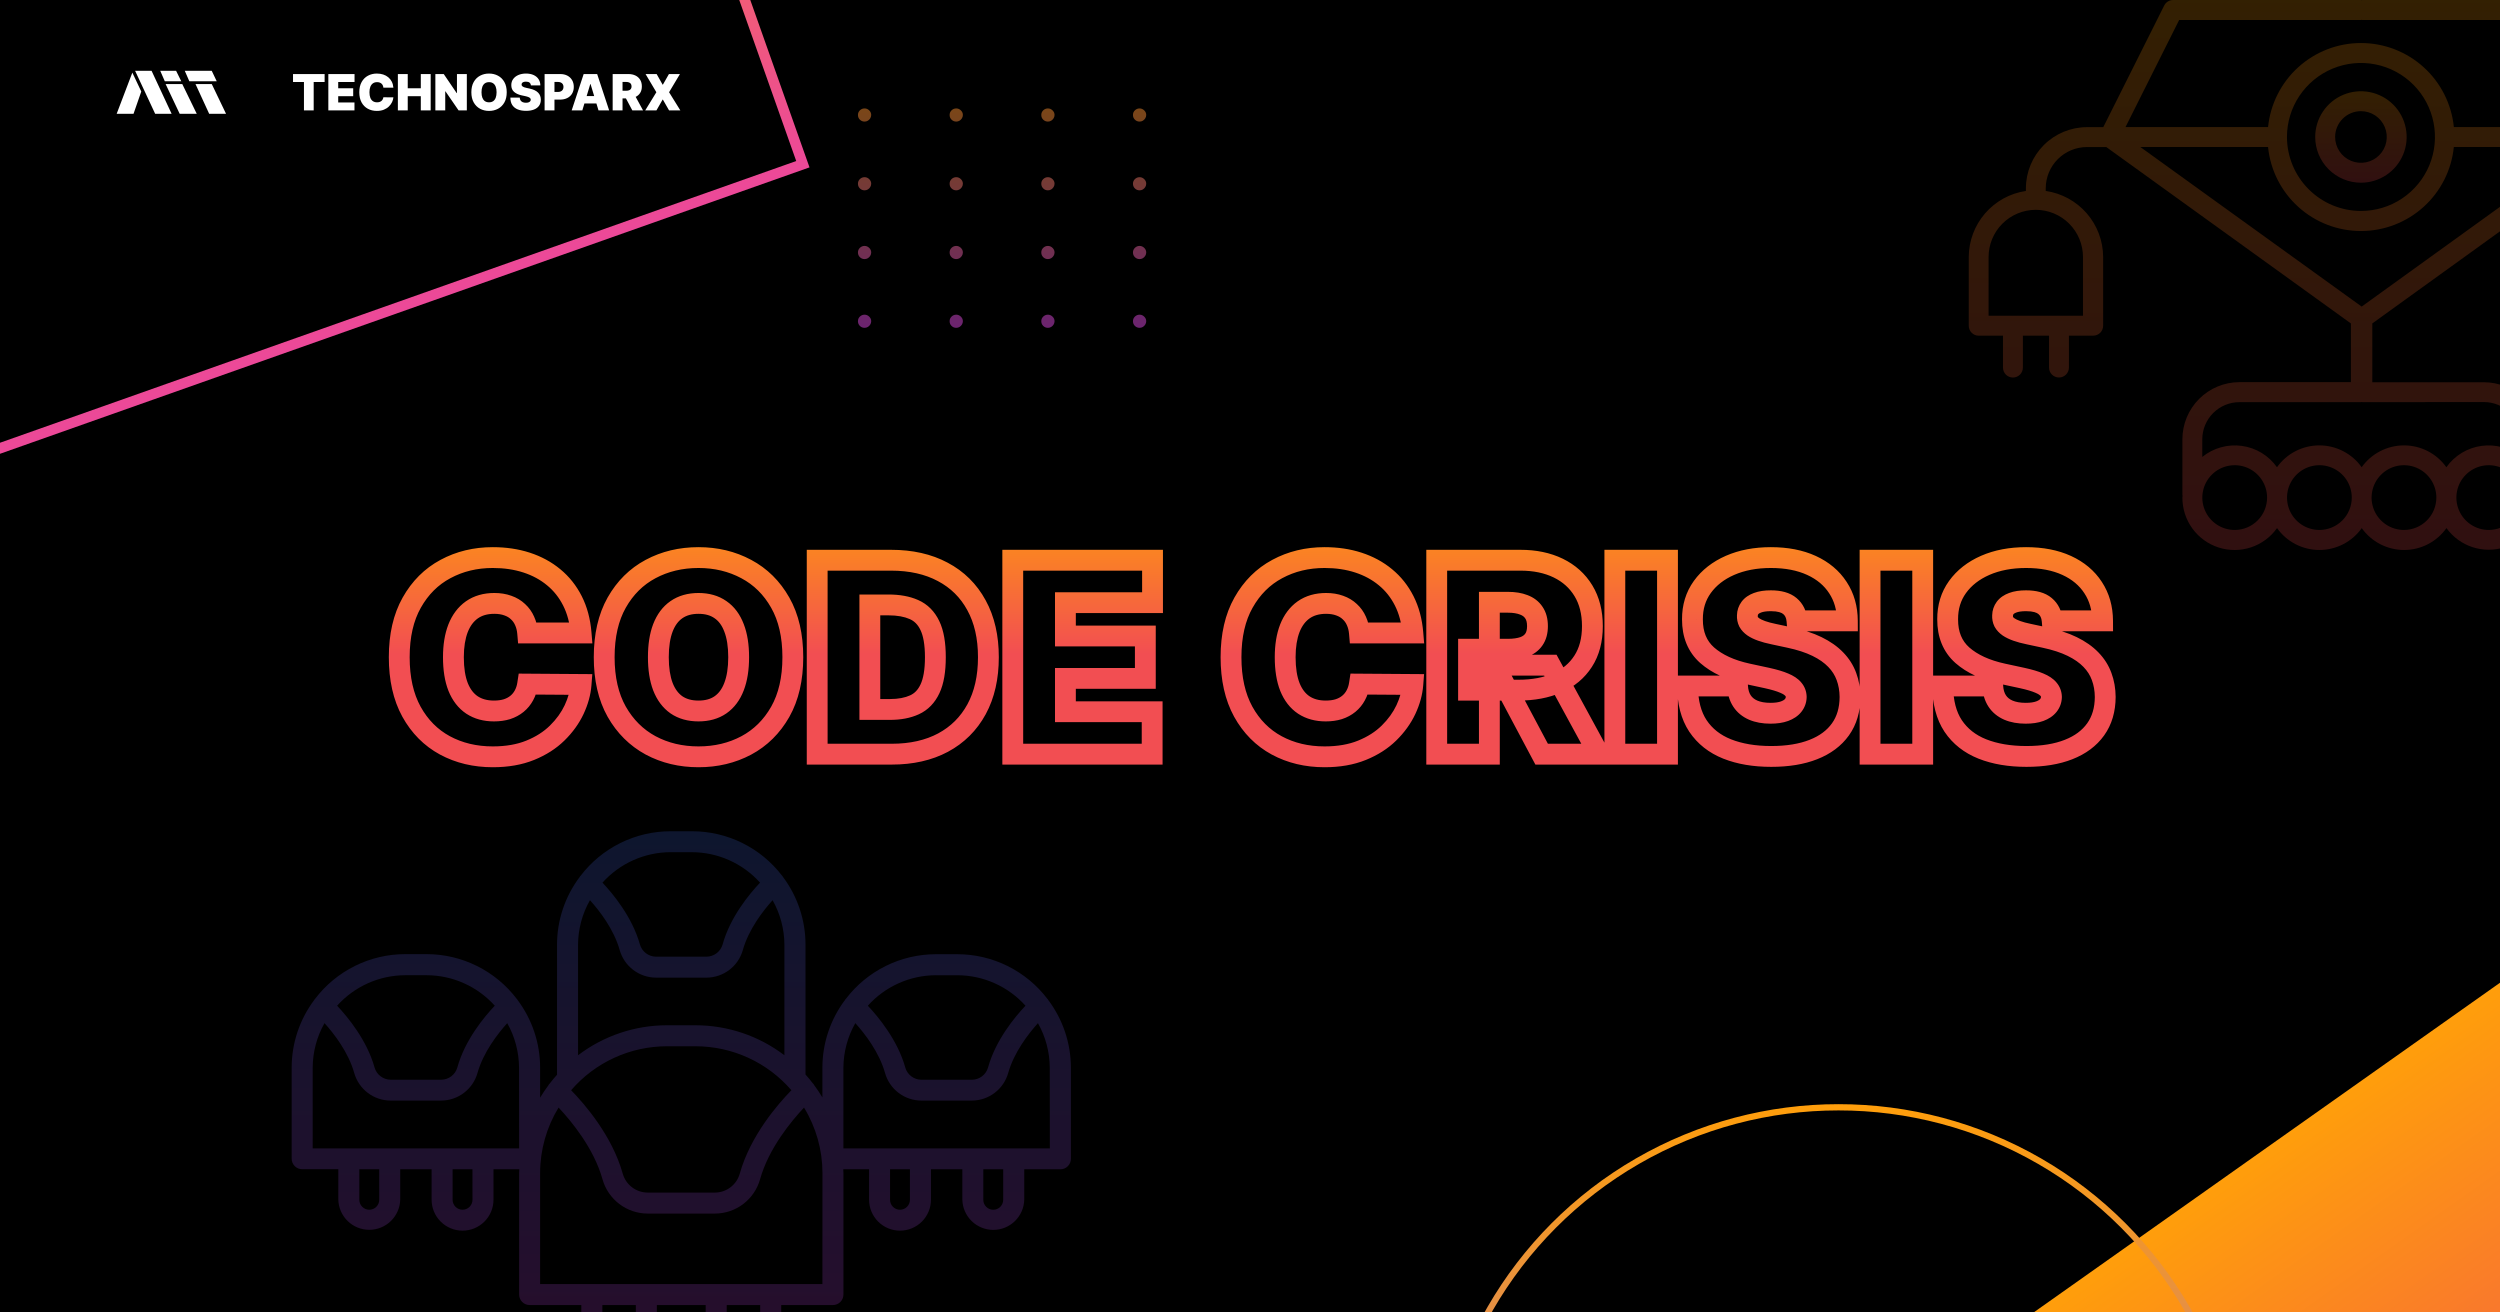 <svg width="1200" height="630" viewBox="0 0 1200 630" fill="none" xmlns="http://www.w3.org/2000/svg">
<rect x="0" y="0" width="1200" height="630" fill="#333333" stroke="none"/>
<g clip-path="url(#clip0_130_90)">
<rect width="1200" height="630" fill="black"/>
<g opacity="0.19">
<path d="M503.139 479.984C503.066 479.84 502.984 479.701 502.893 479.568C502.893 479.521 502.789 479.512 502.751 479.464C497.683 472.805 491.146 467.406 483.65 463.686C476.153 459.967 467.9 458.028 459.531 458.02H449.225C440.855 458.026 432.6 459.966 425.103 463.687C417.607 467.409 411.071 472.811 406.005 479.474C405.958 479.474 405.901 479.53 405.863 479.578C405.825 479.625 405.721 479.843 405.627 479.965C398.58 489.335 394.764 500.739 394.753 512.463V526.769C393.537 524.739 392.222 522.776 390.81 520.878C390.706 520.66 390.582 520.451 390.442 520.254C390.385 520.188 390.29 520.16 390.224 520.094C389.089 518.6 387.889 517.153 386.641 515.763V453.358C386.634 441.628 382.818 430.217 375.767 420.842C375.663 420.709 375.635 420.558 375.521 420.435C375.408 420.312 375.417 420.369 375.379 420.322C370.299 413.685 363.757 408.308 356.261 404.61C348.765 400.912 340.518 398.993 332.159 399H321.853C313.483 399.007 305.228 400.946 297.732 404.668C290.235 408.389 283.699 413.792 278.633 420.454C278.586 420.454 278.529 420.511 278.491 420.549C278.453 420.586 278.349 420.823 278.255 420.946C271.197 430.321 267.377 441.737 267.372 453.472V515.877C266.114 517.276 264.923 518.713 263.779 520.216C263.713 520.283 263.628 520.311 263.571 520.377C263.433 520.568 263.313 520.77 263.212 520.982C261.791 522.878 260.472 524.848 259.259 526.882V512.463C259.256 500.734 255.443 489.322 248.395 479.947C248.291 479.814 248.263 479.653 248.149 479.53C248.036 479.408 248.045 479.474 248.007 479.426C242.939 472.767 236.402 467.368 228.906 463.648C221.41 459.929 213.156 457.99 204.787 457.982H194.481C186.11 457.989 177.854 459.929 170.356 463.65C162.858 467.372 156.32 472.774 151.252 479.436C151.252 479.436 151.157 479.493 151.119 479.54C151.082 479.587 150.978 479.805 150.883 479.928C143.825 489.307 140.005 500.725 140 512.463V556.184C140 556.847 140.131 557.503 140.385 558.115C140.638 558.727 141.01 559.283 141.479 559.751C141.948 560.219 142.505 560.59 143.118 560.843C143.73 561.096 144.386 561.225 145.049 561.224H162.39V575.823C162.488 579.699 164.096 583.383 166.872 586.09C169.648 588.797 173.372 590.312 177.249 590.312C181.126 590.312 184.85 588.797 187.626 586.09C190.402 583.383 192.01 579.699 192.108 575.823V561.262H207.17V575.861C207.17 579.8 208.735 583.579 211.521 586.364C214.307 589.15 218.085 590.715 222.024 590.715C225.964 590.715 229.742 589.15 232.528 586.364C235.314 583.579 236.879 579.8 236.879 575.861V561.262H249.274C249.274 561.867 249.18 562.463 249.18 563.068V621.378C249.18 622.715 249.711 623.997 250.656 624.942C251.601 625.887 252.883 626.418 254.22 626.418H279.03V647.55C279.03 652.358 280.94 656.968 284.339 660.367C287.738 663.767 292.349 665.676 297.156 665.676C301.963 665.676 306.574 663.767 309.973 660.367C313.372 656.968 315.282 652.358 315.282 647.55V626.418H338.731V647.55C338.731 652.358 340.64 656.968 344.04 660.367C347.439 663.767 352.049 665.676 356.856 665.676C361.664 665.676 366.274 663.767 369.673 660.367C373.073 656.968 374.982 652.358 374.982 647.55V626.418H399.812C401.148 626.418 402.43 625.887 403.375 624.942C404.32 623.997 404.851 622.715 404.851 621.378V563.068C404.851 562.463 404.776 561.867 404.757 561.262H417.153V575.861C417.153 579.8 418.718 583.579 421.503 586.364C424.289 589.15 428.067 590.715 432.007 590.715C435.946 590.715 439.725 589.15 442.51 586.364C445.296 583.579 446.861 579.8 446.861 575.861V561.262H461.923V575.861C462.021 579.737 463.63 583.421 466.405 586.128C469.181 588.835 472.905 590.349 476.782 590.349C480.659 590.349 484.383 588.835 487.159 586.128C489.935 583.421 491.543 579.737 491.641 575.861V561.262H508.982C509.645 561.263 510.301 561.134 510.914 560.881C511.526 560.628 512.083 560.257 512.552 559.789C513.021 559.321 513.393 558.765 513.647 558.153C513.901 557.541 514.031 556.885 514.031 556.222V512.463C514.011 500.743 510.189 489.347 503.139 479.984ZM194.481 468.109H204.787C210.959 468.122 217.059 469.431 222.693 471.951C228.327 474.471 233.369 478.145 237.493 482.736C232.387 488.135 223.168 499.216 219.528 512.369C219.052 514.059 218.039 515.549 216.643 516.613C215.246 517.677 213.54 518.259 211.784 518.269H187.522C185.766 518.259 184.061 517.677 182.664 516.613C181.267 515.549 180.254 514.059 179.778 512.369C176.1 499.216 166.881 488.135 161.813 482.736C165.934 478.15 170.97 474.478 176.597 471.959C182.223 469.439 188.316 468.128 194.481 468.109ZM182.029 575.899C182.029 577.165 181.526 578.379 180.63 579.275C179.735 580.17 178.52 580.673 177.254 580.673C175.987 580.673 174.773 580.17 173.877 579.275C172.982 578.379 172.479 577.165 172.479 575.899V561.262H182.029V575.899ZM226.79 575.899C226.79 577.164 226.287 578.377 225.393 579.272C224.498 580.166 223.285 580.669 222.02 580.669C220.755 580.669 219.541 580.166 218.647 579.272C217.752 578.377 217.249 577.164 217.249 575.899V561.262H226.78L226.79 575.899ZM249.18 551.23H150.089V512.463C150.122 504.975 152.076 497.621 155.762 491.104C160.319 496.172 167.231 505.041 170.03 515.044C171.106 518.846 173.39 522.194 176.538 524.582C179.685 526.97 183.524 528.269 187.475 528.282H211.747C215.697 528.269 219.537 526.97 222.684 524.582C225.831 522.194 228.116 518.846 229.191 515.044C231.981 505.088 238.902 496.2 243.469 491.113C247.151 497.629 249.104 504.979 249.142 512.463L249.18 551.23ZM327.006 572.438H310.847C308.141 572.426 305.512 571.532 303.359 569.893C301.206 568.253 299.646 565.957 298.915 563.351C293.818 545.093 280.486 529.814 274.142 523.308C279.838 516.69 286.896 511.378 294.833 507.736C302.77 504.094 311.399 502.207 320.132 502.204H333.88C342.613 502.207 351.242 504.094 359.179 507.736C367.116 511.378 374.174 516.69 379.871 523.308C373.526 529.814 360.194 545.055 355.088 563.351C354.358 565.958 352.798 568.255 350.645 569.894C348.492 571.534 345.862 572.427 343.156 572.438H327.006ZM283.181 432.093C287.738 437.161 294.65 446.031 297.449 456.034C298.525 459.836 300.809 463.184 303.957 465.572C307.104 467.96 310.943 469.259 314.894 469.272H339.118C343.069 469.259 346.908 467.96 350.056 465.572C353.203 463.184 355.487 459.836 356.563 456.034C359.353 446.068 366.274 437.18 370.841 432.103C374.522 438.616 376.475 445.962 376.514 453.443V506.535C364.25 497.192 349.26 492.13 333.842 492.125H320.132C304.715 492.131 289.725 497.193 277.461 506.535V453.434C277.51 445.948 279.48 438.6 283.181 432.093ZM321.853 409.051H332.159C338.323 409.071 344.415 410.382 350.041 412.9C355.668 415.418 360.705 419.086 364.827 423.669C359.721 429.068 350.503 440.159 346.862 453.302C346.386 454.992 345.373 456.482 343.977 457.546C342.58 458.61 340.874 459.191 339.118 459.202H314.894C313.138 459.191 311.433 458.61 310.036 457.546C308.639 456.482 307.626 454.992 307.15 453.302C303.472 440.159 294.253 429.068 289.185 423.669C293.307 419.084 298.343 415.414 303.97 412.895C309.596 410.376 315.688 409.063 321.853 409.042V409.051ZM305.202 647.55C305.255 648.639 305.086 649.726 304.706 650.747C304.326 651.768 303.743 652.702 302.991 653.491C302.24 654.279 301.336 654.907 300.334 655.337C299.333 655.766 298.255 655.987 297.165 655.987C296.076 655.987 294.998 655.766 293.996 655.337C292.995 654.907 292.091 654.279 291.339 653.491C290.588 652.702 290.004 651.768 289.624 650.747C289.244 649.726 289.076 648.639 289.128 647.55V626.418H305.202V647.55ZM364.893 647.55C364.946 648.639 364.777 649.726 364.397 650.747C364.017 651.768 363.434 652.702 362.682 653.491C361.931 654.279 361.027 654.907 360.026 655.337C359.024 655.766 357.946 655.987 356.856 655.987C355.767 655.987 354.689 655.766 353.687 655.337C352.686 654.907 351.782 654.279 351.031 653.491C350.279 652.702 349.696 651.768 349.315 650.747C348.935 649.726 348.767 648.639 348.819 647.55V626.418H364.893V647.55ZM394.753 616.348H259.259V563.068C259.266 551.974 262.328 541.097 268.109 531.629C274.132 538.021 285.025 551.097 289.204 566.065C290.534 570.787 293.365 574.947 297.271 577.915C301.176 580.884 305.942 582.499 310.847 582.517H343.156C348.067 582.51 352.842 580.899 356.754 577.93C360.666 574.96 363.5 570.794 364.827 566.065C368.997 551.145 379.908 538.049 385.931 531.638C391.713 541.103 394.775 551.977 394.781 563.068L394.753 616.348ZM449.225 468.118H459.531C465.703 468.132 471.803 469.441 477.436 471.961C483.07 474.48 488.112 478.154 492.237 482.745C487.131 488.144 477.912 499.226 474.272 512.378C473.796 514.068 472.783 515.558 471.386 516.623C469.989 517.687 468.284 518.268 466.528 518.278H442.256C440.501 518.269 438.797 517.688 437.401 516.624C436.005 515.559 434.995 514.069 434.522 512.378C430.853 499.226 421.625 488.144 416.557 482.745C420.676 478.157 425.712 474.484 431.339 471.963C436.966 469.442 443.059 468.129 449.225 468.109V468.118ZM436.763 575.908C436.763 577.173 436.26 578.386 435.366 579.281C434.471 580.176 433.258 580.678 431.993 580.678C430.728 580.678 429.514 580.176 428.62 579.281C427.725 578.386 427.222 577.173 427.222 575.908V561.262H436.763V575.908ZM481.534 575.908C481.534 577.174 481.03 578.389 480.135 579.284C479.24 580.18 478.025 580.683 476.759 580.683C475.492 580.683 474.278 580.18 473.382 579.284C472.487 578.389 471.984 577.174 471.984 575.908V561.262H481.534V575.908ZM503.924 551.23H404.832V512.463C404.881 504.971 406.85 497.617 410.553 491.104C415.11 496.172 422.022 505.041 424.821 515.044C425.892 518.847 428.174 522.196 431.32 524.585C434.467 526.974 438.306 528.272 442.256 528.282H466.49C470.441 528.269 474.28 526.97 477.428 524.582C480.575 522.194 482.859 518.846 483.935 515.044C486.724 505.088 493.646 496.2 498.213 491.113C501.895 497.629 503.848 504.979 503.886 512.463L503.924 551.23Z" fill="url(#paint0_linear_130_90)"/>
</g>
<g opacity="0.2">
<path d="M1133.25 87.701C1137.59 87.701 1141.83 86.414 1145.44 84.002C1149.05 81.59 1151.86 78.162 1153.52 74.151C1155.19 70.14 1155.62 65.727 1154.77 61.469C1153.93 57.211 1151.84 53.3 1148.77 50.23C1145.7 47.16 1141.79 45.07 1137.53 44.223C1133.27 43.376 1128.86 43.811 1124.85 45.472C1120.84 47.133 1117.41 49.947 1115 53.556C1112.58 57.166 1111.3 61.41 1111.3 65.751C1111.3 71.57 1113.62 77.149 1117.73 81.264C1121.85 85.379 1127.43 87.694 1133.25 87.701ZM1133.25 53.356C1135.7 53.354 1138.1 54.079 1140.13 55.44C1142.17 56.801 1143.76 58.736 1144.7 61.001C1145.64 63.266 1145.89 65.759 1145.41 68.164C1144.94 70.569 1143.76 72.778 1142.02 74.513C1140.29 76.247 1138.08 77.429 1135.68 77.908C1133.27 78.387 1130.78 78.142 1128.51 77.204C1126.25 76.266 1124.31 74.677 1122.95 72.639C1121.59 70.6 1120.86 68.203 1120.86 65.751C1120.86 62.466 1122.17 59.316 1124.49 56.992C1126.81 54.668 1129.96 53.36 1133.25 53.356Z" fill="url(#paint1_linear_130_90)"/>
<path d="M1294.78 91.654V90.363C1294.78 82.585 1291.68 75.128 1286.18 69.628C1280.68 64.128 1273.23 61.035 1265.45 61.028H1257.64L1228.41 2.689C1228.03 1.886 1227.42 1.208 1226.67 0.733C1225.91 0.258 1225.04 0.004 1224.15 0H1133.93C1133.81 0 1133.71 0.063 1133.59 0.072C1133.46 0.081 1133.37 0 1133.25 0H1043.07C1042.18 0.004 1041.31 0.258 1040.55 0.733C1039.8 1.208 1039.19 1.886 1038.8 2.689L1009.58 61.028H1001.78C994.001 61.035 986.542 64.128 981.041 69.627C975.54 75.127 972.445 82.584 972.435 90.363V91.654C964.821 92.786 957.866 96.611 952.832 102.435C947.798 108.258 945.019 115.694 945 123.391V156.356C945 157.623 945.503 158.838 946.399 159.734C947.295 160.63 948.51 161.133 949.777 161.133H961.429V176.442C961.429 177.069 961.552 177.691 961.792 178.27C962.033 178.85 962.384 179.376 962.828 179.82C963.272 180.264 963.798 180.615 964.378 180.855C964.957 181.096 965.579 181.219 966.206 181.219C966.833 181.219 967.455 181.096 968.034 180.855C968.614 180.615 969.14 180.264 969.584 179.82C970.028 179.376 970.379 178.85 970.62 178.27C970.86 177.691 970.983 177.069 970.983 176.442V161.116H983.531V176.424C983.531 177.691 984.034 178.906 984.93 179.802C985.826 180.698 987.041 181.201 988.308 181.201C989.575 181.201 990.79 180.698 991.686 179.802C992.582 178.906 993.085 177.691 993.085 176.424V161.116H1004.74C1006 161.116 1007.22 160.612 1008.12 159.716C1009.01 158.82 1009.51 157.605 1009.51 156.338V123.373C1009.48 115.661 1006.69 108.215 1001.63 102.393C996.568 96.571 989.587 92.76 981.954 91.654V90.363C981.961 85.118 984.048 80.089 987.758 76.381C991.468 72.672 996.498 70.587 1001.74 70.582H1011.02L1128.43 155.254V183.433H1074.89C1067.63 183.454 1060.68 186.354 1055.55 191.495C1050.43 196.636 1047.55 203.6 1047.55 210.859V237.541C1047.55 237.694 1047.63 237.828 1047.64 237.99C1047.64 238.294 1047.55 238.572 1047.55 238.886C1047.54 244.2 1049.21 249.38 1052.34 253.679C1055.46 257.978 1059.87 261.171 1064.93 262.798C1069.99 264.424 1075.43 264.4 1080.48 262.728C1085.52 261.055 1089.9 257.822 1092.98 253.495C1095.29 256.74 1098.34 259.386 1101.87 261.211C1105.41 263.037 1109.33 263.99 1113.31 263.99C1117.29 263.99 1121.21 263.037 1124.75 261.211C1128.29 259.386 1131.34 256.74 1133.64 253.495C1135.95 256.74 1138.99 259.386 1142.53 261.211C1146.07 263.037 1149.99 263.99 1153.97 263.99C1157.95 263.99 1161.87 263.037 1165.41 261.211C1168.94 259.386 1171.99 256.74 1174.3 253.495C1177.4 257.787 1181.77 260.985 1186.81 262.632C1191.84 264.279 1197.26 264.289 1202.3 262.661C1207.33 261.033 1211.73 257.851 1214.84 253.571C1217.96 249.292 1219.64 244.135 1219.64 238.841C1219.64 238.527 1219.56 238.25 1219.55 237.945C1219.55 237.783 1219.64 237.649 1219.64 237.497V210.859C1219.63 203.6 1216.74 196.641 1211.61 191.508C1206.48 186.375 1199.52 183.487 1192.26 183.478H1138.71V155.236L1256.13 70.564H1265.41C1270.66 70.571 1275.68 72.658 1279.39 76.366C1283.1 80.074 1285.19 85.101 1285.19 90.345V91.654C1277.58 92.786 1270.62 96.611 1265.59 102.434C1260.55 108.257 1257.77 115.693 1257.75 123.391V156.356C1257.75 157.623 1258.25 158.838 1259.15 159.734C1260.04 160.63 1261.26 161.133 1262.53 161.133H1274.18V176.442C1274.18 177.709 1274.68 178.924 1275.58 179.82C1276.47 180.716 1277.69 181.219 1278.95 181.219C1280.22 181.219 1281.44 180.716 1282.33 179.82C1283.23 178.924 1283.73 177.709 1283.73 176.442V161.116H1296.28V176.424C1296.28 177.691 1296.78 178.906 1297.68 179.802C1298.57 180.698 1299.79 181.201 1301.06 181.201C1302.32 181.201 1303.54 180.698 1304.43 179.802C1305.33 178.906 1305.83 177.691 1305.83 176.424V161.116H1317.49C1318.75 161.116 1319.97 160.612 1320.86 159.716C1321.76 158.82 1322.26 157.605 1322.26 156.338V123.373C1322.24 115.672 1319.45 108.235 1314.41 102.415C1309.37 96.594 1302.4 92.776 1294.78 91.654ZM999.834 123.373V151.561H954.519V123.373C954.519 117.364 956.906 111.601 961.155 107.352C965.404 103.102 971.167 100.715 977.176 100.715C983.186 100.715 988.949 103.102 993.198 107.352C997.447 111.601 999.834 117.364 999.834 123.373ZM1072.65 254.383C1069.57 254.381 1066.57 253.468 1064.02 251.759C1061.46 250.05 1059.47 247.622 1058.3 244.782C1057.12 241.942 1056.81 238.818 1057.42 235.804C1058.02 232.789 1059.5 230.021 1061.67 227.848C1063.84 225.676 1066.61 224.196 1069.63 223.598C1072.64 222.999 1075.77 223.307 1078.61 224.483C1081.45 225.66 1083.87 227.652 1085.58 230.208C1087.29 232.763 1088.2 235.768 1088.2 238.841C1088.2 242.964 1086.56 246.917 1083.64 249.831C1080.73 252.745 1076.77 254.383 1072.65 254.383ZM1113.3 254.383C1110.23 254.381 1107.23 253.468 1104.67 251.759C1102.12 250.05 1100.13 247.622 1098.95 244.782C1097.78 241.942 1097.47 238.818 1098.07 235.804C1098.67 232.789 1100.15 230.021 1102.33 227.848C1104.5 225.676 1107.27 224.196 1110.28 223.598C1113.3 222.999 1116.42 223.307 1119.26 224.483C1122.1 225.66 1124.53 227.652 1126.24 230.208C1127.94 232.763 1128.85 235.768 1128.85 238.841C1128.85 240.885 1128.45 242.909 1127.66 244.796C1126.88 246.684 1125.73 248.398 1124.28 249.841C1122.83 251.284 1121.12 252.428 1119.23 253.208C1117.34 253.987 1115.31 254.386 1113.27 254.383H1113.3ZM1153.96 254.383C1150.88 254.393 1147.87 253.491 1145.31 251.79C1142.75 250.088 1140.75 247.665 1139.56 244.826C1138.38 241.987 1138.06 238.86 1138.66 235.842C1139.25 232.824 1140.73 230.05 1142.9 227.871C1145.07 225.692 1147.84 224.206 1150.85 223.602C1153.87 222.998 1157 223.303 1159.84 224.477C1162.68 225.652 1165.11 227.644 1166.82 230.201C1168.53 232.758 1169.45 235.765 1169.45 238.841C1169.44 242.958 1167.81 246.906 1164.9 249.819C1161.99 252.732 1158.04 254.373 1153.92 254.383H1153.96ZM1194.61 254.383C1191.53 254.383 1188.53 253.471 1185.97 251.763C1183.42 250.056 1181.42 247.628 1180.25 244.789C1179.07 241.949 1178.76 238.824 1179.36 235.809C1179.96 232.794 1181.44 230.025 1183.62 227.852C1185.79 225.678 1188.56 224.198 1191.57 223.598C1194.59 222.998 1197.71 223.306 1200.55 224.483C1203.39 225.659 1205.82 227.651 1207.53 230.207C1209.24 232.762 1210.15 235.767 1210.15 238.841C1210.15 240.887 1209.74 242.912 1208.96 244.802C1208.17 246.691 1207.02 248.406 1205.57 249.85C1204.12 251.294 1202.4 252.437 1200.51 253.215C1198.62 253.993 1196.59 254.39 1194.54 254.383H1194.61ZM1192.33 192.987C1197.06 193.004 1201.58 194.895 1204.92 198.246C1208.25 201.596 1210.12 206.133 1210.11 210.859V219.338C1207.48 217.199 1204.43 215.623 1201.17 214.709C1197.9 213.794 1194.48 213.561 1191.12 214.023C1187.75 214.486 1184.52 215.633 1181.62 217.396C1178.72 219.158 1176.22 221.497 1174.26 224.268C1171.95 221.026 1168.9 218.384 1165.37 216.561C1161.83 214.737 1157.91 213.786 1153.93 213.786C1149.95 213.786 1146.03 214.737 1142.5 216.561C1138.96 218.384 1135.91 221.026 1133.6 224.268C1131.3 221.025 1128.25 218.381 1124.71 216.556C1121.18 214.732 1117.26 213.78 1113.28 213.78C1109.3 213.78 1105.38 214.732 1101.84 216.556C1098.3 218.381 1095.26 221.025 1092.95 224.268C1090.99 221.497 1088.48 219.158 1085.59 217.396C1082.69 215.634 1079.46 214.486 1076.09 214.023C1072.73 213.56 1069.31 213.792 1066.05 214.705C1062.78 215.617 1059.73 217.191 1057.1 219.329V210.859C1057.1 206.134 1058.98 201.604 1062.32 198.262C1065.66 194.92 1070.19 193.039 1074.92 193.032H1133.27C1133.4 193.032 1133.5 192.969 1133.61 192.96C1133.73 192.951 1133.84 193.032 1133.95 193.032L1192.33 192.987ZM1133.6 147.16L1027.35 70.555H1088.66C1089.77 81.61 1094.95 91.859 1103.19 99.313C1111.43 106.766 1122.14 110.894 1133.25 110.894C1144.37 110.894 1155.08 106.766 1163.32 99.313C1171.56 91.859 1176.74 81.61 1177.84 70.555H1219.83H1239.83L1133.6 147.16ZM1097.74 65.751C1097.74 58.725 1099.82 51.857 1103.73 46.014C1107.63 40.172 1113.18 35.618 1119.67 32.928C1126.16 30.239 1133.3 29.534 1140.19 30.905C1147.08 32.275 1153.41 35.658 1158.38 40.626C1163.35 45.594 1166.73 51.924 1168.1 58.815C1169.47 65.706 1168.77 72.848 1166.08 79.339C1163.39 85.83 1158.83 91.377 1152.99 95.279C1147.15 99.182 1140.28 101.264 1133.25 101.262C1123.84 101.25 1114.82 97.505 1108.16 90.848C1101.5 84.191 1097.76 75.166 1097.74 65.751ZM1177.85 60.992C1176.74 49.937 1171.57 39.688 1163.33 32.235C1155.09 24.781 1144.37 20.654 1133.26 20.654C1122.15 20.654 1111.44 24.781 1103.2 32.235C1094.96 39.688 1089.78 49.937 1088.67 60.992C1063.36 60.992 1034.12 60.992 1020.24 60.992L1046 9.59H1133.25C1133.38 9.59 1133.48 9.527 1133.6 9.519C1133.71 9.51 1133.82 9.59 1133.94 9.59H1221.2L1246.96 60.992C1232.96 61.019 1203.3 61.01 1177.84 60.992H1177.85ZM1312.68 151.516H1267.35V123.373C1267.47 117.441 1269.91 111.791 1274.14 107.637C1278.38 103.484 1284.08 101.157 1290.01 101.157C1295.94 101.157 1301.64 103.484 1305.88 107.637C1310.12 111.791 1312.55 117.441 1312.67 123.373L1312.68 151.516Z" fill="url(#paint2_linear_130_90)"/>
</g>
<rect x="-427.809" y="-32.484" width="729.486" height="376.173" transform="rotate(-19.485 -427.809 -32.484)" stroke="url(#paint3_linear_130_90)" stroke-width="5"/>
<rect x="883" y="695.827" width="580" height="273.616" transform="rotate(-35.26 883 695.827)" fill="url(#paint4_linear_130_90)"/>
<circle cx="882.5" cy="724.5" r="193" stroke="url(#paint5_linear_130_90)" stroke-width="3"/>
<path opacity="0.49" d="M415 58.364C414.121 58.364 413.367 58.057 412.739 57.443C412.117 56.822 411.811 56.068 411.818 55.182C411.811 54.318 412.117 53.58 412.739 52.966C413.367 52.352 414.121 52.045 415 52.045C415.833 52.045 416.568 52.352 417.205 52.966C417.848 53.58 418.174 54.318 418.182 55.182C418.174 55.773 418.019 56.311 417.716 56.795C417.42 57.273 417.034 57.655 416.557 57.943C416.08 58.224 415.561 58.364 415 58.364ZM459.003 58.364C458.124 58.364 457.37 58.057 456.741 57.443C456.12 56.822 455.813 56.068 455.821 55.182C455.813 54.318 456.12 53.58 456.741 52.966C457.37 52.352 458.124 52.045 459.003 52.045C459.836 52.045 460.571 52.352 461.207 52.966C461.851 53.58 462.177 54.318 462.184 55.182C462.177 55.773 462.021 56.311 461.718 56.795C461.423 57.273 461.037 57.655 460.559 57.943C460.082 58.224 459.563 58.364 459.003 58.364ZM503.005 58.364C502.126 58.364 501.372 58.057 500.744 57.443C500.122 56.822 499.816 56.068 499.823 55.182C499.816 54.318 500.122 53.58 500.744 52.966C501.372 52.352 502.126 52.045 503.005 52.045C503.838 52.045 504.573 52.352 505.21 52.966C505.853 53.58 506.179 54.318 506.187 55.182C506.179 55.773 506.024 56.311 505.721 56.795C505.425 57.273 505.039 57.655 504.562 57.943C504.085 58.224 503.566 58.364 503.005 58.364ZM547.008 58.364C546.129 58.364 545.375 58.057 544.746 57.443C544.125 56.822 543.818 56.068 543.826 55.182C543.818 54.318 544.125 53.58 544.746 52.966C545.375 52.352 546.129 52.045 547.008 52.045C547.841 52.045 548.576 52.352 549.212 52.966C549.856 53.58 550.182 54.318 550.189 55.182C550.182 55.773 550.026 56.311 549.723 56.795C549.428 57.273 549.042 57.655 548.564 57.943C548.087 58.224 547.568 58.364 547.008 58.364ZM415 91.364C414.121 91.364 413.367 91.057 412.739 90.443C412.117 89.822 411.811 89.068 411.818 88.182C411.811 87.318 412.117 86.579 412.739 85.966C413.367 85.352 414.121 85.046 415 85.046C415.833 85.046 416.568 85.352 417.205 85.966C417.848 86.579 418.174 87.318 418.182 88.182C418.174 88.773 418.019 89.311 417.716 89.796C417.42 90.273 417.034 90.655 416.557 90.943C416.08 91.224 415.561 91.364 415 91.364ZM459.003 91.364C458.124 91.364 457.37 91.057 456.741 90.443C456.12 89.822 455.813 89.068 455.821 88.182C455.813 87.318 456.12 86.579 456.741 85.966C457.37 85.352 458.124 85.046 459.003 85.046C459.836 85.046 460.571 85.352 461.207 85.966C461.851 86.579 462.177 87.318 462.184 88.182C462.177 88.773 462.021 89.311 461.718 89.796C461.423 90.273 461.037 90.655 460.559 90.943C460.082 91.224 459.563 91.364 459.003 91.364ZM503.005 91.364C502.126 91.364 501.372 91.057 500.744 90.443C500.122 89.822 499.816 89.068 499.823 88.182C499.816 87.318 500.122 86.579 500.744 85.966C501.372 85.352 502.126 85.046 503.005 85.046C503.838 85.046 504.573 85.352 505.21 85.966C505.853 86.579 506.179 87.318 506.187 88.182C506.179 88.773 506.024 89.311 505.721 89.796C505.425 90.273 505.039 90.655 504.562 90.943C504.085 91.224 503.566 91.364 503.005 91.364ZM547.008 91.364C546.129 91.364 545.375 91.057 544.746 90.443C544.125 89.822 543.818 89.068 543.826 88.182C543.818 87.318 544.125 86.579 544.746 85.966C545.375 85.352 546.129 85.046 547.008 85.046C547.841 85.046 548.576 85.352 549.212 85.966C549.856 86.579 550.182 87.318 550.189 88.182C550.182 88.773 550.026 89.311 549.723 89.796C549.428 90.273 549.042 90.655 548.564 90.943C548.087 91.224 547.568 91.364 547.008 91.364ZM415 124.364C414.121 124.364 413.367 124.057 412.739 123.443C412.117 122.822 411.811 122.068 411.818 121.182C411.811 120.318 412.117 119.58 412.739 118.966C413.367 118.352 414.121 118.045 415 118.045C415.833 118.045 416.568 118.352 417.205 118.966C417.848 119.58 418.174 120.318 418.182 121.182C418.174 121.773 418.019 122.311 417.716 122.795C417.42 123.273 417.034 123.655 416.557 123.943C416.08 124.223 415.561 124.364 415 124.364ZM459.003 124.364C458.124 124.364 457.37 124.057 456.741 123.443C456.12 122.822 455.813 122.068 455.821 121.182C455.813 120.318 456.12 119.58 456.741 118.966C457.37 118.352 458.124 118.045 459.003 118.045C459.836 118.045 460.571 118.352 461.207 118.966C461.851 119.58 462.177 120.318 462.184 121.182C462.177 121.773 462.021 122.311 461.718 122.795C461.423 123.273 461.037 123.655 460.559 123.943C460.082 124.223 459.563 124.364 459.003 124.364ZM503.005 124.364C502.126 124.364 501.372 124.057 500.744 123.443C500.122 122.822 499.816 122.068 499.823 121.182C499.816 120.318 500.122 119.58 500.744 118.966C501.372 118.352 502.126 118.045 503.005 118.045C503.838 118.045 504.573 118.352 505.21 118.966C505.853 119.58 506.179 120.318 506.187 121.182C506.179 121.773 506.024 122.311 505.721 122.795C505.425 123.273 505.039 123.655 504.562 123.943C504.085 124.223 503.566 124.364 503.005 124.364ZM547.008 124.364C546.129 124.364 545.375 124.057 544.746 123.443C544.125 122.822 543.818 122.068 543.826 121.182C543.818 120.318 544.125 119.58 544.746 118.966C545.375 118.352 546.129 118.045 547.008 118.045C547.841 118.045 548.576 118.352 549.212 118.966C549.856 119.58 550.182 120.318 550.189 121.182C550.182 121.773 550.026 122.311 549.723 122.795C549.428 123.273 549.042 123.655 548.564 123.943C548.087 124.223 547.568 124.364 547.008 124.364ZM415 157.364C414.121 157.364 413.367 157.057 412.739 156.443C412.117 155.822 411.811 155.068 411.818 154.182C411.811 153.318 412.117 152.58 412.739 151.966C413.367 151.352 414.121 151.045 415 151.045C415.833 151.045 416.568 151.352 417.205 151.966C417.848 152.58 418.174 153.318 418.182 154.182C418.174 154.773 418.019 155.311 417.716 155.795C417.42 156.273 417.034 156.655 416.557 156.943C416.08 157.223 415.561 157.364 415 157.364ZM459.003 157.364C458.124 157.364 457.37 157.057 456.741 156.443C456.12 155.822 455.813 155.068 455.821 154.182C455.813 153.318 456.12 152.58 456.741 151.966C457.37 151.352 458.124 151.045 459.003 151.045C459.836 151.045 460.571 151.352 461.207 151.966C461.851 152.58 462.177 153.318 462.184 154.182C462.177 154.773 462.021 155.311 461.718 155.795C461.423 156.273 461.037 156.655 460.559 156.943C460.082 157.223 459.563 157.364 459.003 157.364ZM503.005 157.364C502.126 157.364 501.372 157.057 500.744 156.443C500.122 155.822 499.816 155.068 499.823 154.182C499.816 153.318 500.122 152.58 500.744 151.966C501.372 151.352 502.126 151.045 503.005 151.045C503.838 151.045 504.573 151.352 505.21 151.966C505.853 152.58 506.179 153.318 506.187 154.182C506.179 154.773 506.024 155.311 505.721 155.795C505.425 156.273 505.039 156.655 504.562 156.943C504.085 157.223 503.566 157.364 503.005 157.364ZM547.008 157.364C546.129 157.364 545.375 157.057 544.746 156.443C544.125 155.822 543.818 155.068 543.826 154.182C543.818 153.318 544.125 152.58 544.746 151.966C545.375 151.352 546.129 151.045 547.008 151.045C547.841 151.045 548.576 151.352 549.212 151.966C549.856 152.58 550.182 153.318 550.189 154.182C550.182 154.773 550.026 155.311 549.723 155.795C549.428 156.273 549.042 156.655 548.564 156.943C548.087 157.223 547.568 157.364 547.008 157.364Z" fill="url(#paint6_linear_130_90)"/>
<mask id="path-8-outside-1_130_90" maskUnits="userSpaceOnUse" x="186" y="262" width="830" height="107" fill="black">
<rect fill="white" x="186" y="262" width="830" height="107"/>
<path d="M278.909 303.818H253.273C253.091 301.697 252.606 299.773 251.818 298.045C251.061 296.318 250 294.833 248.636 293.591C247.303 292.318 245.682 291.348 243.773 290.682C241.864 289.985 239.697 289.636 237.273 289.636C233.03 289.636 229.439 290.667 226.5 292.727C223.591 294.788 221.379 297.742 219.864 301.591C218.379 305.439 217.636 310.061 217.636 315.455C217.636 321.152 218.394 325.924 219.909 329.773C221.455 333.591 223.682 336.47 226.591 338.409C229.5 340.318 233 341.273 237.091 341.273C239.424 341.273 241.515 340.985 243.364 340.409C245.212 339.803 246.818 338.939 248.182 337.818C249.545 336.697 250.652 335.348 251.5 333.773C252.379 332.167 252.97 330.364 253.273 328.364L278.909 328.545C278.606 332.485 277.5 336.5 275.591 340.591C273.682 344.652 270.97 348.409 267.455 351.864C263.97 355.288 259.652 358.045 254.5 360.136C249.348 362.227 243.364 363.273 236.545 363.273C228 363.273 220.333 361.439 213.545 357.773C206.788 354.106 201.439 348.712 197.5 341.591C193.591 334.47 191.636 325.758 191.636 315.455C191.636 305.091 193.636 296.364 197.636 289.273C201.636 282.152 207.03 276.773 213.818 273.136C220.606 269.47 228.182 267.636 236.545 267.636C242.424 267.636 247.833 268.439 252.773 270.045C257.712 271.652 262.045 274 265.773 277.091C269.5 280.152 272.5 283.924 274.773 288.409C277.045 292.894 278.424 298.03 278.909 303.818ZM380.557 315.455C380.557 325.818 378.542 334.561 374.511 341.682C370.481 348.773 365.042 354.152 358.193 357.818C351.345 361.455 343.708 363.273 335.284 363.273C326.799 363.273 319.133 361.439 312.284 357.773C305.466 354.076 300.042 348.682 296.011 341.591C292.011 334.47 290.011 325.758 290.011 315.455C290.011 305.091 292.011 296.364 296.011 289.273C300.042 282.152 305.466 276.773 312.284 273.136C319.133 269.47 326.799 267.636 335.284 267.636C343.708 267.636 351.345 269.47 358.193 273.136C365.042 276.773 370.481 282.152 374.511 289.273C378.542 296.364 380.557 305.091 380.557 315.455ZM354.557 315.455C354.557 309.879 353.814 305.182 352.33 301.364C350.875 297.515 348.708 294.606 345.83 292.636C342.981 290.636 339.466 289.636 335.284 289.636C331.102 289.636 327.572 290.636 324.693 292.636C321.845 294.606 319.678 297.515 318.193 301.364C316.739 305.182 316.011 309.879 316.011 315.455C316.011 321.03 316.739 325.742 318.193 329.591C319.678 333.409 321.845 336.318 324.693 338.318C327.572 340.288 331.102 341.273 335.284 341.273C339.466 341.273 342.981 340.288 345.83 338.318C348.708 336.318 350.875 333.409 352.33 329.591C353.814 325.742 354.557 321.03 354.557 315.455ZM428.068 362H392.25V268.909H427.705C437.28 268.909 445.553 270.773 452.523 274.5C459.523 278.197 464.917 283.53 468.705 290.5C472.523 297.439 474.432 305.758 474.432 315.455C474.432 325.152 472.538 333.485 468.75 340.455C464.962 347.394 459.598 352.727 452.659 356.455C445.72 360.152 437.523 362 428.068 362ZM417.523 340.545H427.159C431.765 340.545 435.689 339.803 438.932 338.318C442.205 336.833 444.689 334.273 446.386 330.636C448.114 327 448.977 321.939 448.977 315.455C448.977 308.97 448.098 303.909 446.341 300.273C444.614 296.636 442.068 294.076 438.705 292.591C435.371 291.106 431.28 290.364 426.432 290.364H417.523V340.545ZM486.125 362V268.909H553.216V289.273H511.398V305.273H549.761V325.636H511.398V341.636H553.034V362H486.125ZM678.159 303.818H652.523C652.341 301.697 651.856 299.773 651.068 298.045C650.311 296.318 649.25 294.833 647.886 293.591C646.553 292.318 644.932 291.348 643.023 290.682C641.114 289.985 638.947 289.636 636.523 289.636C632.28 289.636 628.689 290.667 625.75 292.727C622.841 294.788 620.629 297.742 619.114 301.591C617.629 305.439 616.886 310.061 616.886 315.455C616.886 321.152 617.644 325.924 619.159 329.773C620.705 333.591 622.932 336.47 625.841 338.409C628.75 340.318 632.25 341.273 636.341 341.273C638.674 341.273 640.765 340.985 642.614 340.409C644.462 339.803 646.068 338.939 647.432 337.818C648.795 336.697 649.902 335.348 650.75 333.773C651.629 332.167 652.22 330.364 652.523 328.364L678.159 328.545C677.856 332.485 676.75 336.5 674.841 340.591C672.932 344.652 670.22 348.409 666.705 351.864C663.22 355.288 658.902 358.045 653.75 360.136C648.598 362.227 642.614 363.273 635.795 363.273C627.25 363.273 619.583 361.439 612.795 357.773C606.038 354.106 600.689 348.712 596.75 341.591C592.841 334.47 590.886 325.758 590.886 315.455C590.886 305.091 592.886 296.364 596.886 289.273C600.886 282.152 606.28 276.773 613.068 273.136C619.856 269.47 627.432 267.636 635.795 267.636C641.674 267.636 647.083 268.439 652.023 270.045C656.962 271.652 661.295 274 665.023 277.091C668.75 280.152 671.75 283.924 674.023 288.409C676.295 292.894 677.674 298.03 678.159 303.818ZM689.625 362V268.909H729.807C736.716 268.909 742.761 270.167 747.943 272.682C753.125 275.197 757.155 278.818 760.034 283.545C762.913 288.273 764.352 293.939 764.352 300.545C764.352 307.212 762.867 312.833 759.898 317.409C756.958 321.985 752.822 325.439 747.489 327.773C742.186 330.106 735.989 331.273 728.898 331.273H704.898V311.636H723.807C726.777 311.636 729.307 311.273 731.398 310.545C733.519 309.788 735.14 308.591 736.261 306.955C737.413 305.318 737.989 303.182 737.989 300.545C737.989 297.879 737.413 295.712 736.261 294.045C735.14 292.348 733.519 291.106 731.398 290.318C729.307 289.5 726.777 289.091 723.807 289.091H714.898V362H689.625ZM744.17 319.273L767.443 362H739.989L717.261 319.273H744.17ZM800.398 268.909V362H775.125V268.909H800.398ZM862.557 298C862.314 294.97 861.178 292.606 859.148 290.909C857.148 289.212 854.102 288.364 850.011 288.364C847.405 288.364 845.269 288.682 843.602 289.318C841.966 289.924 840.754 290.758 839.966 291.818C839.178 292.879 838.769 294.091 838.739 295.455C838.678 296.576 838.875 297.591 839.33 298.5C839.814 299.379 840.572 300.182 841.602 300.909C842.633 301.606 843.951 302.242 845.557 302.818C847.163 303.394 849.072 303.909 851.284 304.364L858.92 306C864.072 307.091 868.481 308.53 872.148 310.318C875.814 312.106 878.814 314.212 881.148 316.636C883.481 319.03 885.193 321.727 886.284 324.727C887.405 327.727 887.981 331 888.011 334.545C887.981 340.667 886.451 345.848 883.42 350.091C880.39 354.333 876.057 357.561 870.42 359.773C864.814 361.985 858.072 363.091 850.193 363.091C842.102 363.091 835.042 361.894 829.011 359.5C823.011 357.106 818.345 353.424 815.011 348.455C811.708 343.455 810.042 337.061 810.011 329.273H834.011C834.163 332.121 834.875 334.515 836.148 336.455C837.42 338.394 839.208 339.864 841.511 340.864C843.845 341.864 846.617 342.364 849.83 342.364C852.527 342.364 854.784 342.03 856.602 341.364C858.42 340.697 859.799 339.773 860.739 338.591C861.678 337.409 862.163 336.061 862.193 334.545C862.163 333.121 861.693 331.879 860.784 330.818C859.905 329.727 858.451 328.758 856.42 327.909C854.39 327.03 851.648 326.212 848.193 325.455L838.92 323.455C830.678 321.667 824.178 318.682 819.42 314.5C814.693 310.288 812.345 304.545 812.375 297.273C812.345 291.364 813.92 286.197 817.102 281.773C820.314 277.318 824.754 273.848 830.42 271.364C836.117 268.879 842.648 267.636 850.011 267.636C857.527 267.636 864.027 268.894 869.511 271.409C874.996 273.924 879.223 277.47 882.193 282.045C885.193 286.591 886.708 291.909 886.739 298H862.557ZM922.898 268.909V362H897.625V268.909H922.898ZM985.057 298C984.814 294.97 983.678 292.606 981.648 290.909C979.648 289.212 976.602 288.364 972.511 288.364C969.905 288.364 967.769 288.682 966.102 289.318C964.466 289.924 963.254 290.758 962.466 291.818C961.678 292.879 961.269 294.091 961.239 295.455C961.178 296.576 961.375 297.591 961.83 298.5C962.314 299.379 963.072 300.182 964.102 300.909C965.133 301.606 966.451 302.242 968.057 302.818C969.663 303.394 971.572 303.909 973.784 304.364L981.42 306C986.572 307.091 990.981 308.53 994.648 310.318C998.314 312.106 1001.31 314.212 1003.65 316.636C1005.98 319.03 1007.69 321.727 1008.78 324.727C1009.91 327.727 1010.48 331 1010.51 334.545C1010.48 340.667 1008.95 345.848 1005.92 350.091C1002.89 354.333 998.557 357.561 992.92 359.773C987.314 361.985 980.572 363.091 972.693 363.091C964.602 363.091 957.542 361.894 951.511 359.5C945.511 357.106 940.845 353.424 937.511 348.455C934.208 343.455 932.542 337.061 932.511 329.273H956.511C956.663 332.121 957.375 334.515 958.648 336.455C959.92 338.394 961.708 339.864 964.011 340.864C966.345 341.864 969.117 342.364 972.33 342.364C975.027 342.364 977.284 342.03 979.102 341.364C980.92 340.697 982.299 339.773 983.239 338.591C984.178 337.409 984.663 336.061 984.693 334.545C984.663 333.121 984.193 331.879 983.284 330.818C982.405 329.727 980.951 328.758 978.92 327.909C976.89 327.03 974.148 326.212 970.693 325.455L961.42 323.455C953.178 321.667 946.678 318.682 941.92 314.5C937.193 310.288 934.845 304.545 934.875 297.273C934.845 291.364 936.42 286.197 939.602 281.773C942.814 277.318 947.254 273.848 952.92 271.364C958.617 268.879 965.148 267.636 972.511 267.636C980.027 267.636 986.527 268.894 992.011 271.409C997.496 273.924 1001.72 277.47 1004.69 282.045C1007.69 286.591 1009.21 291.909 1009.24 298H985.057Z"/>
</mask>
<path d="M278.909 303.818V308.818H284.345L283.892 303.401L278.909 303.818ZM253.273 303.818L248.291 304.245L248.683 308.818H253.273V303.818ZM251.818 298.045L247.239 300.054L247.254 300.087L247.269 300.12L251.818 298.045ZM248.636 293.591L245.184 297.208L245.226 297.248L245.269 297.287L248.636 293.591ZM243.773 290.682L242.058 295.379L242.091 295.391L242.124 295.402L243.773 290.682ZM226.5 292.727L223.63 288.633L223.62 288.64L223.61 288.647L226.5 292.727ZM219.864 301.591L215.211 299.759L215.205 299.775L215.199 299.791L219.864 301.591ZM219.909 329.773L215.257 331.604L215.265 331.627L215.274 331.649L219.909 329.773ZM226.591 338.409L223.817 342.569L223.832 342.579L223.848 342.589L226.591 338.409ZM243.364 340.409L244.851 345.183L244.886 345.172L244.921 345.16L243.364 340.409ZM248.182 337.818L251.357 341.68L251.357 341.68L248.182 337.818ZM251.5 333.773L247.114 331.373L247.106 331.387L247.098 331.402L251.5 333.773ZM253.273 328.364L253.308 323.364L248.978 323.333L248.329 327.615L253.273 328.364ZM278.909 328.545L283.894 328.929L284.306 323.584L278.945 323.546L278.909 328.545ZM275.591 340.591L280.116 342.718L280.119 342.712L280.122 342.705L275.591 340.591ZM267.455 351.864L270.959 355.43L270.959 355.43L267.455 351.864ZM254.5 360.136L252.62 355.503L254.5 360.136ZM213.545 357.773L211.161 362.167L211.169 362.172L213.545 357.773ZM197.5 341.591L193.117 343.997L193.121 344.004L193.125 344.011L197.5 341.591ZM197.636 289.273L201.991 291.729L201.996 291.721L197.636 289.273ZM213.818 273.136L216.179 277.544L216.187 277.54L216.195 277.536L213.818 273.136ZM252.773 270.045L254.319 265.29L254.319 265.29L252.773 270.045ZM265.773 277.091L262.581 280.94L262.59 280.947L262.6 280.955L265.773 277.091ZM274.773 288.409L270.313 290.669L270.313 290.669L274.773 288.409ZM278.909 298.818H253.273V308.818H278.909V298.818ZM258.254 303.391C258.03 300.769 257.42 298.277 256.367 295.97L247.269 300.12C247.793 301.268 248.152 302.625 248.291 304.245L258.254 303.391ZM256.397 296.037C255.365 293.683 253.897 291.62 252.004 289.895L245.269 297.287C246.103 298.047 246.756 298.953 247.239 300.054L256.397 296.037ZM252.089 289.974C250.191 288.163 247.937 286.84 245.421 285.961L242.124 295.402C243.426 295.857 244.415 296.473 245.184 297.208L252.089 289.974ZM245.487 285.985C242.934 285.053 240.172 284.636 237.273 284.636V294.636C239.222 294.636 240.793 294.917 242.058 295.379L245.487 285.985ZM237.273 284.636C232.195 284.636 227.554 285.882 223.63 288.633L229.37 296.821C231.324 295.452 233.866 294.636 237.273 294.636V284.636ZM223.61 288.647C219.786 291.355 217.024 295.154 215.211 299.759L224.516 303.423C225.733 300.331 227.395 298.22 229.39 296.807L223.61 288.647ZM215.199 299.791C213.436 304.36 212.636 309.625 212.636 315.455H222.636C222.636 310.497 223.322 306.518 224.528 303.391L215.199 299.791ZM212.636 315.455C212.636 321.558 213.443 326.998 215.257 331.604L224.562 327.941C223.345 324.851 222.636 320.745 222.636 315.455H212.636ZM215.274 331.649C217.128 336.228 219.932 339.979 223.817 342.569L229.364 334.249C227.431 332.96 225.781 330.954 224.544 327.897L215.274 331.649ZM223.848 342.589C227.706 345.122 232.2 346.273 237.091 346.273V336.273C233.8 336.273 231.294 335.515 229.334 334.229L223.848 342.589ZM237.091 346.273C239.829 346.273 242.434 345.936 244.851 345.183L241.877 335.635C240.597 336.034 239.02 336.273 237.091 336.273V346.273ZM244.921 345.16C247.3 344.381 249.468 343.234 251.357 341.68L245.006 333.956C244.169 334.645 243.125 335.226 241.806 335.658L244.921 345.16ZM251.357 341.68C253.23 340.141 254.75 338.283 255.902 336.143L247.098 331.402C246.553 332.414 245.861 333.253 245.006 333.956L251.357 341.68ZM255.886 336.173C257.074 334.002 257.835 331.631 258.216 329.113L248.329 327.615C248.105 329.096 247.684 330.331 247.114 331.373L255.886 336.173ZM253.237 333.364L278.874 333.545L278.945 323.546L253.308 323.364L253.237 333.364ZM273.924 328.162C273.673 331.423 272.751 334.854 271.06 338.476L280.122 342.705C282.249 338.146 283.539 333.547 283.894 328.929L273.924 328.162ZM271.066 338.464C269.433 341.938 267.084 345.217 263.95 348.297L270.959 355.43C274.855 351.601 277.931 347.365 280.116 342.718L271.066 338.464ZM263.95 348.297C260.992 351.204 257.248 353.625 252.62 355.503L256.38 364.769C262.055 362.466 266.948 359.371 270.959 355.43L263.95 348.297ZM252.62 355.503C248.184 357.304 242.861 358.273 236.545 358.273V368.273C243.867 368.273 250.513 367.151 256.38 364.769L252.62 355.503ZM236.545 358.273C228.739 358.273 221.904 356.605 215.922 353.374L211.169 362.172C218.763 366.274 227.261 368.273 236.545 368.273V358.273ZM215.93 353.378C210.061 350.193 205.381 345.508 201.875 339.171L193.125 344.011C197.498 351.916 203.515 358.019 211.161 362.167L215.93 353.378ZM201.883 339.185C198.473 332.973 196.636 325.137 196.636 315.455H186.636C186.636 326.378 188.709 335.966 193.117 343.997L201.883 339.185ZM196.636 315.455C196.636 305.721 198.514 297.893 201.991 291.729L193.281 286.816C188.758 294.835 186.636 304.46 186.636 315.455H196.636ZM201.996 291.721C205.559 285.377 210.282 280.703 216.179 277.544L211.457 268.729C203.779 272.842 197.713 278.926 193.277 286.824L201.996 291.721ZM216.195 277.536C222.192 274.296 228.94 272.636 236.545 272.636V262.636C227.424 262.636 219.02 264.644 211.442 268.737L216.195 277.536ZM236.545 272.636C241.967 272.636 246.848 273.377 251.227 274.8L254.319 265.29C248.819 263.502 242.881 262.636 236.545 262.636V272.636ZM251.227 274.8C255.609 276.225 259.375 278.281 262.581 280.94L268.964 273.242C264.716 269.719 259.815 267.078 254.319 265.29L251.227 274.8ZM262.6 280.955C265.769 283.557 268.34 286.776 270.313 290.669L279.233 286.149C276.66 281.073 273.231 276.746 268.946 273.227L262.6 280.955ZM270.313 290.669C272.253 294.497 273.487 298.991 273.927 304.236L283.892 303.401C283.361 297.069 281.838 291.291 279.233 286.149L270.313 290.669ZM374.511 341.682L378.858 344.153L378.863 344.145L374.511 341.682ZM358.193 357.818L360.538 362.234L360.546 362.23L360.553 362.226L358.193 357.818ZM312.284 357.773L309.901 362.168L309.912 362.174L309.924 362.181L312.284 357.773ZM296.011 341.591L291.652 344.04L291.658 344.051L291.664 344.062L296.011 341.591ZM296.011 289.273L291.66 286.81L291.656 286.816L296.011 289.273ZM312.284 273.136L314.637 277.548L314.644 277.544L312.284 273.136ZM358.193 273.136L355.833 277.544L355.841 277.548L355.848 277.552L358.193 273.136ZM374.511 289.273L370.16 291.735L370.164 291.743L374.511 289.273ZM352.33 301.364L347.652 303.131L347.661 303.154L347.67 303.176L352.33 301.364ZM345.83 292.636L342.956 296.728L342.981 296.746L343.006 296.763L345.83 292.636ZM324.693 292.636L327.537 296.749L327.546 296.743L324.693 292.636ZM318.193 301.364L313.528 299.564L313.525 299.574L313.521 299.584L318.193 301.364ZM318.193 329.591L313.516 331.359L313.525 331.381L313.533 331.403L318.193 329.591ZM324.693 338.318L321.82 342.41L321.845 342.428L321.87 342.445L324.693 338.318ZM345.83 338.318L348.673 342.431L348.682 342.424L345.83 338.318ZM352.33 329.591L347.665 327.791L347.661 327.801L347.657 327.811L352.33 329.591ZM375.557 315.455C375.557 325.181 373.666 333.024 370.16 339.219L378.863 344.145C383.417 336.097 385.557 326.455 385.557 315.455H375.557ZM370.164 339.211C366.576 345.525 361.807 350.212 355.833 353.41L360.553 362.226C368.276 358.091 374.386 352.021 378.858 344.153L370.164 339.211ZM355.848 353.402C349.783 356.622 342.963 358.273 335.284 358.273V368.273C344.454 368.273 352.906 366.287 360.538 362.234L355.848 353.402ZM335.284 358.273C327.545 358.273 320.701 356.608 314.644 353.365L309.924 362.181C317.564 366.271 326.054 368.273 335.284 368.273V358.273ZM314.667 353.377C308.714 350.149 303.952 345.443 300.358 339.12L291.664 344.062C296.132 351.921 302.218 358.002 309.901 362.168L314.667 353.377ZM300.371 339.142C296.887 332.94 295.011 325.12 295.011 315.455H285.011C285.011 326.395 287.136 335.999 291.652 344.04L300.371 339.142ZM295.011 315.455C295.011 305.721 296.889 297.893 300.366 291.729L291.656 286.816C287.133 294.835 285.011 304.46 285.011 315.455H295.011ZM300.363 291.735C303.954 285.389 308.707 280.711 314.637 277.548L309.931 268.725C302.225 272.835 296.129 278.914 291.66 286.81L300.363 291.735ZM314.644 277.544C320.701 274.301 327.545 272.636 335.284 272.636V262.636C326.054 262.636 317.564 264.638 309.924 268.728L314.644 277.544ZM335.284 272.636C342.956 272.636 349.771 274.299 355.833 277.544L360.553 268.728C352.918 264.641 344.46 262.636 335.284 262.636V272.636ZM355.848 277.552C361.808 280.717 366.572 285.395 370.16 291.735L378.863 286.81C374.391 278.908 368.275 272.829 360.538 268.72L355.848 277.552ZM370.164 291.743C373.666 297.904 375.557 305.727 375.557 315.455H385.557C385.557 304.455 383.418 294.824 378.858 286.802L370.164 291.743ZM359.557 315.455C359.557 309.468 358.764 304.115 356.99 299.551L347.67 303.176C348.865 306.249 349.557 310.289 349.557 315.455H359.557ZM357.007 299.596C355.257 294.966 352.52 291.155 348.653 288.51L343.006 296.763C344.897 298.057 346.493 300.064 347.652 303.131L357.007 299.596ZM348.703 288.544C344.855 285.843 340.283 284.636 335.284 284.636V294.636C338.649 294.636 341.107 295.43 342.956 296.728L348.703 288.544ZM335.284 284.636C330.283 284.636 325.708 285.843 321.84 288.53L327.546 296.743C329.436 295.43 331.921 294.636 335.284 294.636V284.636ZM321.849 288.524C318.028 291.166 315.304 294.962 313.528 299.564L322.858 303.163C324.052 300.069 325.661 298.046 327.537 296.749L321.849 288.524ZM313.521 299.584C311.786 304.136 311.011 309.478 311.011 315.455H321.011C321.011 310.28 321.691 306.227 322.866 303.144L313.521 299.584ZM311.011 315.455C311.011 321.433 311.787 326.784 313.516 331.359L322.87 327.823C321.69 324.701 321.011 320.627 321.011 315.455H311.011ZM313.533 331.403C315.311 335.975 318.029 339.749 321.82 342.41L327.566 334.226C325.66 332.888 324.045 330.843 322.853 327.779L313.533 331.403ZM321.87 342.445C325.734 345.089 330.299 346.273 335.284 346.273V336.273C331.906 336.273 329.41 335.487 327.517 334.192L321.87 342.445ZM335.284 346.273C340.268 346.273 344.829 345.089 348.673 342.431L342.986 334.206C341.134 335.486 338.664 336.273 335.284 336.273V346.273ZM348.682 342.424C352.518 339.759 355.25 335.97 357.002 331.371L347.657 327.811C346.5 330.848 344.898 332.877 342.977 334.212L348.682 342.424ZM356.994 331.391C358.764 326.805 359.557 321.443 359.557 315.455H349.557C349.557 320.618 348.865 324.68 347.665 327.791L356.994 331.391ZM392.25 362H387.25V367H392.25V362ZM392.25 268.909V263.909H387.25V268.909H392.25ZM452.523 274.5L450.165 278.909L450.176 278.915L450.188 278.921L452.523 274.5ZM468.705 290.5L464.311 292.888L464.318 292.899L464.324 292.91L468.705 290.5ZM468.75 340.455L473.139 342.85L473.143 342.842L468.75 340.455ZM452.659 356.455L455.01 360.867L455.018 360.863L455.025 360.859L452.659 356.455ZM417.523 340.545H412.523V345.545H417.523V340.545ZM438.932 338.318L436.866 333.765L436.858 333.769L436.85 333.772L438.932 338.318ZM446.386 330.636L441.87 328.491L441.863 328.506L441.855 328.522L446.386 330.636ZM446.341 300.273L441.825 302.418L441.832 302.433L441.839 302.449L446.341 300.273ZM438.705 292.591L436.67 297.158L436.678 297.162L436.685 297.165L438.705 292.591ZM417.523 290.364V285.364H412.523V290.364H417.523ZM428.068 357H392.25V367H428.068V357ZM397.25 362V268.909H387.25V362H397.25ZM392.25 273.909H427.705V263.909H392.25V273.909ZM427.705 273.909C436.63 273.909 444.059 275.644 450.165 278.909L454.881 270.091C447.047 265.902 437.93 263.909 427.705 263.909V273.909ZM450.188 278.921C456.314 282.157 460.993 286.782 464.311 292.888L473.098 288.112C468.84 280.279 462.731 274.237 454.858 270.079L450.188 278.921ZM464.324 292.91C467.654 298.963 469.432 306.413 469.432 315.455H479.432C479.432 305.102 477.391 295.916 473.085 288.09L464.324 292.91ZM469.432 315.455C469.432 324.501 467.667 331.976 464.357 338.067L473.143 342.842C477.409 334.994 479.432 325.802 479.432 315.455H469.432ZM464.361 338.059C461.037 344.15 456.374 348.783 450.293 352.05L455.025 360.859C462.823 356.671 468.888 350.638 473.139 342.85L464.361 338.059ZM450.308 352.042C444.225 355.282 436.868 357 428.068 357V367C438.178 367 447.214 365.021 455.01 360.867L450.308 352.042ZM417.523 345.545H427.159V335.545H417.523V345.545ZM427.159 345.545C432.282 345.545 436.957 344.722 441.014 342.864L436.85 333.772C434.422 334.884 431.248 335.545 427.159 335.545V345.545ZM440.998 342.871C445.485 340.836 448.779 337.333 450.917 332.751L441.855 328.522C440.6 331.212 438.924 332.831 436.866 333.765L440.998 342.871ZM450.903 332.782C453.085 328.188 453.977 322.279 453.977 315.455H443.977C443.977 321.599 443.142 325.812 441.87 328.491L450.903 332.782ZM453.977 315.455C453.977 308.622 453.068 302.701 450.843 298.097L441.839 302.449C443.129 305.117 443.977 309.318 443.977 315.455H453.977ZM450.857 298.127C448.668 293.519 445.291 290.033 440.724 288.017L436.685 297.165C438.845 298.119 440.559 299.754 441.825 302.418L450.857 298.127ZM440.739 288.024C436.592 286.176 431.762 285.364 426.432 285.364V295.364C430.798 295.364 434.151 296.036 436.67 297.158L440.739 288.024ZM426.432 285.364H417.523V295.364H426.432V285.364ZM412.523 290.364V340.545H422.523V290.364H412.523ZM486.125 362H481.125V367H486.125V362ZM486.125 268.909V263.909H481.125V268.909H486.125ZM553.216 268.909H558.216V263.909H553.216V268.909ZM553.216 289.273V294.273H558.216V289.273H553.216ZM511.398 289.273V284.273H506.398V289.273H511.398ZM511.398 305.273H506.398V310.273H511.398V305.273ZM549.761 305.273H554.761V300.273H549.761V305.273ZM549.761 325.636V330.636H554.761V325.636H549.761ZM511.398 325.636V320.636H506.398V325.636H511.398ZM511.398 341.636H506.398V346.636H511.398V341.636ZM553.034 341.636H558.034V336.636H553.034V341.636ZM553.034 362V367H558.034V362H553.034ZM491.125 362V268.909H481.125V362H491.125ZM486.125 273.909H553.216V263.909H486.125V273.909ZM548.216 268.909V289.273H558.216V268.909H548.216ZM553.216 284.273H511.398V294.273H553.216V284.273ZM506.398 289.273V305.273H516.398V289.273H506.398ZM511.398 310.273H549.761V300.273H511.398V310.273ZM544.761 305.273V325.636H554.761V305.273H544.761ZM549.761 320.636H511.398V330.636H549.761V320.636ZM506.398 325.636V341.636H516.398V325.636H506.398ZM511.398 346.636H553.034V336.636H511.398V346.636ZM548.034 341.636V362H558.034V341.636H548.034ZM553.034 357H486.125V367H553.034V357ZM678.159 303.818V308.818H683.595L683.142 303.401L678.159 303.818ZM652.523 303.818L647.541 304.245L647.933 308.818H652.523V303.818ZM651.068 298.045L646.489 300.054L646.504 300.087L646.519 300.12L651.068 298.045ZM647.886 293.591L644.434 297.208L644.476 297.248L644.519 297.287L647.886 293.591ZM643.023 290.682L641.308 295.379L641.341 295.391L641.374 295.402L643.023 290.682ZM625.75 292.727L622.88 288.633L622.87 288.64L622.86 288.647L625.75 292.727ZM619.114 301.591L614.461 299.759L614.455 299.775L614.449 299.791L619.114 301.591ZM619.159 329.773L614.507 331.604L614.515 331.627L614.524 331.649L619.159 329.773ZM625.841 338.409L623.067 342.569L623.082 342.579L623.098 342.589L625.841 338.409ZM642.614 340.409L644.101 345.183L644.136 345.172L644.171 345.16L642.614 340.409ZM647.432 337.818L650.607 341.68L650.607 341.68L647.432 337.818ZM650.75 333.773L646.364 331.373L646.356 331.387L646.348 331.402L650.75 333.773ZM652.523 328.364L652.558 323.364L648.228 323.333L647.579 327.615L652.523 328.364ZM678.159 328.545L683.144 328.929L683.556 323.584L678.195 323.546L678.159 328.545ZM674.841 340.591L679.366 342.718L679.369 342.712L679.372 342.705L674.841 340.591ZM666.705 351.864L670.209 355.43L670.209 355.43L666.705 351.864ZM653.75 360.136L651.87 355.503L653.75 360.136ZM612.795 357.773L610.411 362.167L610.419 362.172L612.795 357.773ZM596.75 341.591L592.367 343.997L592.371 344.004L592.375 344.011L596.75 341.591ZM596.886 289.273L601.241 291.729L601.246 291.721L596.886 289.273ZM613.068 273.136L615.429 277.544L615.437 277.54L615.445 277.536L613.068 273.136ZM652.023 270.045L653.569 265.29L653.569 265.29L652.023 270.045ZM665.023 277.091L661.831 280.94L661.84 280.947L661.85 280.955L665.023 277.091ZM674.023 288.409L669.563 290.669L669.563 290.669L674.023 288.409ZM678.159 298.818H652.523V308.818H678.159V298.818ZM657.504 303.391C657.28 300.769 656.67 298.277 655.617 295.97L646.519 300.12C647.043 301.268 647.402 302.625 647.541 304.245L657.504 303.391ZM655.647 296.037C654.615 293.683 653.147 291.62 651.254 289.895L644.519 297.287C645.353 298.047 646.006 298.953 646.489 300.054L655.647 296.037ZM651.339 289.974C649.441 288.163 647.187 286.84 644.671 285.961L641.374 295.402C642.676 295.857 643.665 296.473 644.434 297.208L651.339 289.974ZM644.737 285.985C642.184 285.053 639.422 284.636 636.523 284.636V294.636C638.472 294.636 640.043 294.917 641.308 295.379L644.737 285.985ZM636.523 284.636C631.445 284.636 626.804 285.882 622.88 288.633L628.62 296.821C630.574 295.452 633.116 294.636 636.523 294.636V284.636ZM622.86 288.647C619.036 291.355 616.274 295.154 614.461 299.759L623.766 303.423C624.983 300.331 626.645 298.22 628.64 296.807L622.86 288.647ZM614.449 299.791C612.686 304.36 611.886 309.625 611.886 315.455H621.886C621.886 310.497 622.572 306.518 623.778 303.391L614.449 299.791ZM611.886 315.455C611.886 321.558 612.693 326.998 614.507 331.604L623.812 327.941C622.595 324.851 621.886 320.745 621.886 315.455H611.886ZM614.524 331.649C616.378 336.228 619.182 339.979 623.067 342.569L628.614 334.249C626.681 332.96 625.031 330.954 623.794 327.897L614.524 331.649ZM623.098 342.589C626.956 345.122 631.45 346.273 636.341 346.273V336.273C633.05 336.273 630.544 335.515 628.584 334.229L623.098 342.589ZM636.341 346.273C639.079 346.273 641.684 345.936 644.101 345.183L641.127 335.635C639.847 336.034 638.27 336.273 636.341 336.273V346.273ZM644.171 345.16C646.55 344.381 648.718 343.234 650.607 341.68L644.256 333.956C643.419 334.645 642.375 335.226 641.056 335.658L644.171 345.16ZM650.607 341.68C652.48 340.141 654 338.283 655.152 336.143L646.348 331.402C645.803 332.414 645.111 333.253 644.256 333.956L650.607 341.68ZM655.136 336.173C656.324 334.002 657.085 331.631 657.466 329.113L647.579 327.615C647.355 329.096 646.934 330.331 646.364 331.373L655.136 336.173ZM652.487 333.364L678.124 333.545L678.195 323.546L652.558 323.364L652.487 333.364ZM673.174 328.162C672.923 331.423 672.001 334.854 670.31 338.476L679.372 342.705C681.499 338.146 682.789 333.547 683.144 328.929L673.174 328.162ZM670.316 338.464C668.683 341.938 666.334 345.217 663.2 348.297L670.209 355.43C674.105 351.601 677.181 347.365 679.366 342.718L670.316 338.464ZM663.2 348.297C660.242 351.204 656.498 353.625 651.87 355.503L655.63 364.769C661.305 362.466 666.198 359.371 670.209 355.43L663.2 348.297ZM651.87 355.503C647.434 357.304 642.111 358.273 635.795 358.273V368.273C643.117 368.273 649.763 367.151 655.63 364.769L651.87 355.503ZM635.795 358.273C627.989 358.273 621.154 356.605 615.172 353.374L610.419 362.172C618.013 366.274 626.511 368.273 635.795 368.273V358.273ZM615.18 353.378C609.311 350.193 604.631 345.508 601.125 339.171L592.375 344.011C596.748 351.916 602.765 358.019 610.411 362.167L615.18 353.378ZM601.133 339.185C597.723 332.973 595.886 325.137 595.886 315.455H585.886C585.886 326.378 587.959 335.966 592.367 343.997L601.133 339.185ZM595.886 315.455C595.886 305.721 597.764 297.893 601.241 291.729L592.531 286.816C588.008 294.835 585.886 304.46 585.886 315.455H595.886ZM601.246 291.721C604.809 285.377 609.532 280.703 615.429 277.544L610.707 268.729C603.029 272.842 596.963 278.926 592.527 286.824L601.246 291.721ZM615.445 277.536C621.442 274.296 628.19 272.636 635.795 272.636V262.636C626.674 262.636 618.27 264.644 610.692 268.737L615.445 277.536ZM635.795 272.636C641.217 272.636 646.098 273.377 650.477 274.8L653.569 265.29C648.069 263.502 642.131 262.636 635.795 262.636V272.636ZM650.477 274.8C654.859 276.225 658.625 278.281 661.831 280.94L668.214 273.242C663.966 269.719 659.065 267.078 653.569 265.29L650.477 274.8ZM661.85 280.955C665.019 283.557 667.59 286.776 669.563 290.669L678.483 286.149C675.91 281.073 672.481 276.746 668.196 273.227L661.85 280.955ZM669.563 290.669C671.503 294.497 672.737 298.991 673.177 304.236L683.142 303.401C682.611 297.069 681.088 291.291 678.483 286.149L669.563 290.669ZM689.625 362H684.625V367H689.625V362ZM689.625 268.909V263.909H684.625V268.909H689.625ZM747.943 272.682L745.76 277.18L747.943 272.682ZM760.034 283.545L764.305 280.945L764.305 280.945L760.034 283.545ZM759.898 317.409L755.704 314.687L755.697 314.697L755.691 314.707L759.898 317.409ZM747.489 327.773L745.485 323.192L745.475 323.196L747.489 327.773ZM704.898 331.273H699.898V336.273H704.898V331.273ZM704.898 311.636V306.636H699.898V311.636H704.898ZM731.398 310.545L733.04 315.268L733.06 315.261L733.079 315.254L731.398 310.545ZM736.261 306.955L732.172 304.077L732.154 304.103L732.137 304.128L736.261 306.955ZM736.261 294.045L732.09 296.802L732.118 296.845L732.148 296.888L736.261 294.045ZM731.398 290.318L729.576 294.974L729.616 294.99L729.657 295.005L731.398 290.318ZM714.898 289.091V284.091H709.898V289.091H714.898ZM714.898 362V367H719.898V362H714.898ZM744.17 319.273L748.561 316.881L747.141 314.273H744.17V319.273ZM767.443 362V367H775.86L771.834 359.608L767.443 362ZM739.989 362L735.574 364.348L736.985 367H739.989V362ZM717.261 319.273V314.273H708.938L712.847 321.621L717.261 319.273ZM694.625 362V268.909H684.625V362H694.625ZM689.625 273.909H729.807V263.909H689.625V273.909ZM729.807 273.909C736.109 273.909 741.381 275.055 745.76 277.18L750.126 268.184C744.142 265.279 737.323 263.909 729.807 263.909V273.909ZM745.76 277.18C750.115 279.294 753.405 282.273 755.764 286.146L764.305 280.945C760.906 275.363 756.135 271.1 750.126 268.184L745.76 277.18ZM755.764 286.146C758.08 289.95 759.352 294.678 759.352 300.545H769.352C769.352 293.201 767.746 286.596 764.305 280.945L755.764 286.146ZM759.352 300.545C759.352 306.462 758.041 311.086 755.704 314.687L764.092 320.131C767.694 314.581 769.352 307.962 769.352 300.545H759.352ZM755.691 314.707C753.323 318.394 749.981 321.225 745.485 323.192L749.493 332.354C755.663 329.654 760.594 325.576 764.105 320.111L755.691 314.707ZM745.475 323.196C740.932 325.195 735.447 326.273 728.898 326.273V336.273C736.531 336.273 743.439 335.017 749.502 332.349L745.475 323.196ZM728.898 326.273H704.898V336.273H728.898V326.273ZM709.898 331.273V311.636H699.898V331.273H709.898ZM704.898 316.636H723.807V306.636H704.898V316.636ZM723.807 316.636C727.157 316.636 730.275 316.23 733.04 315.268L729.755 305.823C728.338 306.316 726.396 306.636 723.807 306.636V316.636ZM733.079 315.254C736.053 314.192 738.59 312.401 740.386 309.781L732.137 304.128C731.69 304.78 730.985 305.384 729.716 305.837L733.079 315.254ZM740.35 309.832C742.257 307.122 742.989 303.888 742.989 300.545H732.989C732.989 302.476 732.569 303.514 732.172 304.077L740.35 309.832ZM742.989 300.545C742.989 297.181 742.261 293.933 740.375 291.203L732.148 296.888C732.565 297.491 732.989 298.577 732.989 300.545H742.989ZM740.433 291.289C738.662 288.608 736.137 286.745 733.139 285.631L729.657 295.005C730.901 295.467 731.619 296.089 732.09 296.802L740.433 291.289ZM733.22 285.662C730.394 284.556 727.21 284.091 723.807 284.091V294.091C726.343 294.091 728.219 294.444 729.576 294.974L733.22 285.662ZM723.807 284.091H714.898V294.091H723.807V284.091ZM709.898 289.091V362H719.898V289.091H709.898ZM714.898 357H689.625V367H714.898V357ZM739.78 321.664L763.052 364.392L771.834 359.608L748.561 316.881L739.78 321.664ZM767.443 357H739.989V367H767.443V357ZM744.403 359.652L721.676 316.925L712.847 321.621L735.574 364.348L744.403 359.652ZM717.261 324.273H744.17V314.273H717.261V324.273ZM800.398 268.909H805.398V263.909H800.398V268.909ZM800.398 362V367H805.398V362H800.398ZM775.125 362H770.125V367H775.125V362ZM775.125 268.909V263.909H770.125V268.909H775.125ZM795.398 268.909V362H805.398V268.909H795.398ZM800.398 357H775.125V367H800.398V357ZM780.125 362V268.909H770.125V362H780.125ZM775.125 273.909H800.398V263.909H775.125V273.909ZM862.557 298L857.573 298.399L857.941 303H862.557V298ZM859.148 290.909L855.913 294.722L855.927 294.734L855.941 294.745L859.148 290.909ZM843.602 289.318L845.339 294.007L845.362 293.998L845.386 293.989L843.602 289.318ZM839.966 291.818L835.952 288.837L835.952 288.837L839.966 291.818ZM838.739 295.455L843.731 295.724L843.736 295.645L843.737 295.566L838.739 295.455ZM839.33 298.5L834.857 300.736L834.903 300.827L834.952 300.915L839.33 298.5ZM841.602 300.909L838.719 304.994L838.76 305.023L838.801 305.051L841.602 300.909ZM851.284 304.364L852.332 299.475L852.311 299.47L852.29 299.466L851.284 304.364ZM858.92 306L857.873 310.889L857.885 310.892L858.92 306ZM872.148 310.318L869.956 314.812L869.956 314.812L872.148 310.318ZM881.148 316.636L877.545 320.104L877.556 320.115L877.567 320.126L881.148 316.636ZM886.284 324.727L881.585 326.436L881.593 326.457L881.601 326.478L886.284 324.727ZM888.011 334.545L893.011 334.57L893.011 334.536L893.011 334.503L888.011 334.545ZM883.42 350.091L887.489 352.997L887.489 352.997L883.42 350.091ZM870.42 359.773L868.594 355.118L868.585 355.122L870.42 359.773ZM829.011 359.5L827.158 364.144L827.166 364.147L829.011 359.5ZM815.011 348.455L810.839 351.211L810.849 351.225L810.859 351.24L815.011 348.455ZM810.011 329.273V324.273H804.992L805.011 329.292L810.011 329.273ZM834.011 329.273L839.004 329.007L838.752 324.273H834.011V329.273ZM836.148 336.455L831.967 339.198L831.967 339.198L836.148 336.455ZM841.511 340.864L839.52 345.45L839.531 345.455L839.542 345.459L841.511 340.864ZM856.602 341.364L858.324 346.058L858.324 346.058L856.602 341.364ZM860.739 338.591L864.653 341.702L864.653 341.702L860.739 338.591ZM862.193 334.545L867.192 334.645L867.194 334.542L867.192 334.439L862.193 334.545ZM860.784 330.818L856.89 333.955L856.938 334.014L856.988 334.072L860.784 330.818ZM856.42 327.909L854.434 332.498L854.463 332.51L854.492 332.522L856.42 327.909ZM848.193 325.455L849.264 320.571L849.256 320.569L849.247 320.567L848.193 325.455ZM838.92 323.455L837.861 328.341L837.866 328.342L838.92 323.455ZM819.42 314.5L816.094 318.233L816.107 318.244L816.119 318.255L819.42 314.5ZM812.375 297.273L817.375 297.294L817.375 297.27L817.375 297.247L812.375 297.273ZM817.102 281.773L813.047 278.848L813.043 278.853L817.102 281.773ZM830.42 271.364L828.421 266.781L828.413 266.785L830.42 271.364ZM869.511 271.409L867.427 275.954L867.427 275.954L869.511 271.409ZM882.193 282.045L877.999 284.767L878.01 284.784L878.02 284.8L882.193 282.045ZM886.739 298V303H891.764L891.739 297.975L886.739 298ZM867.541 297.601C867.209 293.45 865.57 289.761 862.354 287.073L855.941 294.745C856.786 295.452 857.42 296.49 857.573 298.399L867.541 297.601ZM862.383 287.097C859.093 284.305 854.657 283.364 850.011 283.364V293.364C853.548 293.364 855.202 294.119 855.913 294.722L862.383 287.097ZM850.011 283.364C847.052 283.364 844.253 283.718 841.819 284.647L845.386 293.989C846.285 293.646 847.759 293.364 850.011 293.364V283.364ZM841.866 284.629C839.607 285.466 837.476 286.785 835.952 288.837L843.98 294.8C844.032 294.73 844.325 294.382 845.339 294.007L841.866 284.629ZM835.952 288.837C834.526 290.757 833.792 292.98 833.74 295.343L843.737 295.566C843.745 295.202 843.831 295 843.98 294.8L835.952 288.837ZM833.746 295.185C833.644 297.079 833.975 298.972 834.857 300.736L843.802 296.264C843.775 296.21 843.713 296.072 843.731 295.724L833.746 295.185ZM834.952 300.915C835.883 302.604 837.225 303.939 838.719 304.994L844.486 296.824C843.919 296.424 843.745 296.153 843.707 296.085L834.952 300.915ZM838.801 305.051C840.279 306.05 842.004 306.856 843.87 307.525L847.244 298.111C845.897 297.629 844.987 297.162 844.404 296.768L838.801 305.051ZM843.87 307.525C845.756 308.201 847.904 308.773 850.278 309.261L852.29 299.466C850.24 299.045 848.57 298.587 847.244 298.111L843.87 307.525ZM850.236 309.253L857.873 310.889L859.968 301.111L852.332 299.475L850.236 309.253ZM857.885 310.892C862.745 311.921 866.746 313.247 869.956 314.812L874.339 305.824C870.217 303.814 865.399 302.261 859.956 301.108L857.885 310.892ZM869.956 314.812C873.205 316.396 875.695 318.181 877.545 320.104L884.75 313.169C881.934 310.243 878.424 307.816 874.339 305.824L869.956 314.812ZM877.567 320.126C879.43 322.037 880.748 324.134 881.585 326.436L890.983 323.019C889.638 319.321 887.533 316.024 884.728 313.146L877.567 320.126ZM881.601 326.478C882.497 328.876 882.986 331.564 883.012 334.588L893.011 334.503C892.976 330.436 892.314 326.579 890.968 322.977L881.601 326.478ZM883.011 334.521C882.985 339.793 881.682 343.922 879.352 347.185L887.489 352.997C891.22 347.775 892.977 341.54 893.011 334.57L883.011 334.521ZM879.352 347.185C876.97 350.519 873.478 353.201 868.594 355.118L872.247 364.427C878.636 361.92 883.81 358.147 887.489 352.997L879.352 347.185ZM868.585 355.122C863.713 357.044 857.627 358.091 850.193 358.091V368.091C858.517 368.091 865.916 366.925 872.256 364.424L868.585 355.122ZM850.193 358.091C842.583 358.091 836.174 356.964 830.856 354.853L827.166 364.147C833.909 366.824 841.621 368.091 850.193 368.091V358.091ZM830.864 354.856C825.722 352.804 821.89 349.735 819.164 345.669L810.859 351.24C814.799 357.114 820.3 361.408 827.158 364.144L830.864 354.856ZM819.183 345.699C816.556 341.721 815.039 336.356 815.011 329.253L805.011 329.292C805.044 337.766 806.861 345.188 810.839 351.211L819.183 345.699ZM810.011 334.273H834.011V324.273H810.011V334.273ZM829.018 329.538C829.206 333.068 830.11 336.367 831.967 339.198L840.328 333.711C839.64 332.664 839.12 331.174 839.004 329.007L829.018 329.538ZM831.967 339.198C833.819 342.019 836.4 344.095 839.52 345.45L843.503 336.277C842.016 335.632 841.022 334.769 840.328 333.711L831.967 339.198ZM839.542 345.459C842.639 346.787 846.113 347.364 849.83 347.364V337.364C847.121 337.364 845.05 336.941 843.481 336.268L839.542 345.459ZM849.83 347.364C852.9 347.364 855.784 346.989 858.324 346.058L854.881 336.669C853.784 337.071 852.153 337.364 849.83 337.364V347.364ZM858.324 346.058C860.764 345.163 863.001 343.78 864.653 341.702L856.825 335.48C856.597 335.766 856.077 336.231 854.881 336.669L858.324 346.058ZM864.653 341.702C866.277 339.659 867.14 337.252 867.192 334.645L857.194 334.445C857.186 334.87 857.079 335.159 856.825 335.48L864.653 341.702ZM867.192 334.439C867.138 331.883 866.259 329.522 864.58 327.564L856.988 334.072C857.128 334.236 857.188 334.359 857.194 334.652L867.192 334.439ZM864.678 327.682C863.061 325.675 860.75 324.299 858.348 323.296L854.492 332.522C856.151 333.216 856.749 333.78 856.89 333.955L864.678 327.682ZM858.407 323.32C855.96 322.262 852.87 321.361 849.264 320.571L847.122 330.338C850.425 331.063 852.82 331.799 854.434 332.498L858.407 323.32ZM849.247 320.567L839.975 318.567L837.866 328.342L847.139 330.342L849.247 320.567ZM839.98 318.568C832.303 316.903 826.663 314.209 822.721 310.745L816.119 318.255C821.693 323.154 829.053 326.43 837.861 328.341L839.98 318.568ZM822.747 310.767C819.254 307.655 817.35 303.369 817.375 297.294L807.375 297.252C807.34 305.722 810.132 312.921 816.094 318.233L822.747 310.767ZM817.375 297.247C817.35 292.3 818.649 288.185 821.162 284.692L813.043 278.853C809.192 284.209 807.34 290.427 807.375 297.298L817.375 297.247ZM821.158 284.697C823.784 281.056 827.474 278.115 832.428 275.943L828.413 266.785C822.034 269.582 816.845 273.581 813.047 278.848L821.158 284.697ZM832.419 275.947C837.38 273.783 843.21 272.636 850.011 272.636V262.636C842.085 262.636 834.854 263.975 828.421 266.781L832.419 275.947ZM850.011 272.636C856.979 272.636 862.736 273.803 867.427 275.954L871.596 266.864C865.317 263.985 858.074 262.636 850.011 262.636V272.636ZM867.427 275.954C872.145 278.117 875.6 281.07 877.999 284.767L886.387 279.323C882.847 273.869 877.848 269.731 871.596 266.864L867.427 275.954ZM878.02 284.8C880.423 288.441 881.713 292.786 881.739 298.025L891.739 297.975C891.704 291.032 889.963 284.741 886.366 279.291L878.02 284.8ZM886.739 293H862.557V303H886.739V293ZM922.898 268.909H927.898V263.909H922.898V268.909ZM922.898 362V367H927.898V362H922.898ZM897.625 362H892.625V367H897.625V362ZM897.625 268.909V263.909H892.625V268.909H897.625ZM917.898 268.909V362H927.898V268.909H917.898ZM922.898 357H897.625V367H922.898V357ZM902.625 362V268.909H892.625V362H902.625ZM897.625 273.909H922.898V263.909H897.625V273.909ZM985.057 298L980.073 298.399L980.441 303H985.057V298ZM981.648 290.909L978.413 294.722L978.427 294.734L978.441 294.745L981.648 290.909ZM966.102 289.318L967.839 294.007L967.862 293.998L967.886 293.989L966.102 289.318ZM962.466 291.818L958.452 288.837L958.452 288.837L962.466 291.818ZM961.239 295.455L966.231 295.724L966.236 295.645L966.237 295.566L961.239 295.455ZM961.83 298.5L957.357 300.736L957.403 300.827L957.452 300.915L961.83 298.5ZM964.102 300.909L961.219 304.994L961.26 305.023L961.301 305.051L964.102 300.909ZM973.784 304.364L974.832 299.475L974.811 299.47L974.79 299.466L973.784 304.364ZM981.42 306L980.373 310.889L980.385 310.892L981.42 306ZM994.648 310.318L992.456 314.812L992.456 314.812L994.648 310.318ZM1003.65 316.636L1000.05 320.104L1000.06 320.115L1000.07 320.126L1003.65 316.636ZM1008.78 324.727L1004.09 326.436L1004.09 326.457L1004.1 326.478L1008.78 324.727ZM1010.51 334.545L1015.51 334.57L1015.51 334.536L1015.51 334.503L1010.51 334.545ZM1005.92 350.091L1009.99 352.997L1009.99 352.997L1005.92 350.091ZM992.92 359.773L991.094 355.118L991.085 355.122L992.92 359.773ZM951.511 359.5L949.658 364.144L949.666 364.147L951.511 359.5ZM937.511 348.455L933.339 351.211L933.349 351.225L933.359 351.24L937.511 348.455ZM932.511 329.273V324.273H927.492L927.511 329.292L932.511 329.273ZM956.511 329.273L961.504 329.007L961.252 324.273H956.511V329.273ZM958.648 336.455L954.467 339.198L954.467 339.198L958.648 336.455ZM964.011 340.864L962.02 345.45L962.031 345.455L962.042 345.459L964.011 340.864ZM979.102 341.364L980.824 346.058L980.824 346.058L979.102 341.364ZM983.239 338.591L987.153 341.702L987.153 341.702L983.239 338.591ZM984.693 334.545L989.692 334.645L989.694 334.542L989.692 334.439L984.693 334.545ZM983.284 330.818L979.39 333.955L979.438 334.014L979.488 334.072L983.284 330.818ZM978.92 327.909L976.934 332.498L976.963 332.51L976.992 332.522L978.92 327.909ZM970.693 325.455L971.764 320.571L971.756 320.569L971.747 320.567L970.693 325.455ZM961.42 323.455L960.361 328.341L960.366 328.342L961.42 323.455ZM941.92 314.5L938.594 318.233L938.607 318.244L938.619 318.255L941.92 314.5ZM934.875 297.273L939.875 297.294L939.875 297.27L939.875 297.247L934.875 297.273ZM939.602 281.773L935.547 278.848L935.543 278.853L939.602 281.773ZM952.92 271.364L950.921 266.781L950.913 266.785L952.92 271.364ZM992.011 271.409L989.927 275.954L989.927 275.954L992.011 271.409ZM1004.69 282.045L1000.5 284.767L1000.51 284.784L1000.52 284.8L1004.69 282.045ZM1009.24 298V303H1014.26L1014.24 297.975L1009.24 298ZM990.041 297.601C989.709 293.45 988.07 289.761 984.854 287.073L978.441 294.745C979.286 295.452 979.92 296.49 980.073 298.399L990.041 297.601ZM984.883 287.097C981.593 284.305 977.157 283.364 972.511 283.364V293.364C976.048 293.364 977.702 294.119 978.413 294.722L984.883 287.097ZM972.511 283.364C969.552 283.364 966.753 283.718 964.319 284.647L967.886 293.989C968.785 293.646 970.259 293.364 972.511 293.364V283.364ZM964.366 284.629C962.107 285.466 959.976 286.785 958.452 288.837L966.48 294.8C966.532 294.73 966.825 294.382 967.839 294.007L964.366 284.629ZM958.452 288.837C957.026 290.757 956.292 292.98 956.24 295.343L966.237 295.566C966.245 295.202 966.331 295 966.48 294.8L958.452 288.837ZM956.246 295.185C956.144 297.079 956.475 298.972 957.357 300.736L966.302 296.264C966.275 296.21 966.213 296.072 966.231 295.724L956.246 295.185ZM957.452 300.915C958.383 302.604 959.725 303.939 961.219 304.994L966.986 296.824C966.419 296.424 966.245 296.153 966.207 296.085L957.452 300.915ZM961.301 305.051C962.779 306.05 964.504 306.856 966.37 307.525L969.744 298.111C968.397 297.629 967.487 297.162 966.904 296.768L961.301 305.051ZM966.37 307.525C968.256 308.201 970.404 308.773 972.778 309.261L974.79 299.466C972.74 299.045 971.07 298.587 969.744 298.111L966.37 307.525ZM972.736 309.253L980.373 310.889L982.468 301.111L974.832 299.475L972.736 309.253ZM980.385 310.892C985.245 311.921 989.246 313.247 992.456 314.812L996.839 305.824C992.717 303.814 987.899 302.261 982.456 301.108L980.385 310.892ZM992.456 314.812C995.705 316.396 998.195 318.181 1000.05 320.104L1007.25 313.169C1004.43 310.243 1000.92 307.816 996.839 305.824L992.456 314.812ZM1000.07 320.126C1001.93 322.037 1003.25 324.134 1004.09 326.436L1013.48 323.019C1012.14 319.321 1010.03 316.024 1007.23 313.146L1000.07 320.126ZM1004.1 326.478C1005 328.876 1005.49 331.564 1005.51 334.588L1015.51 334.503C1015.48 330.436 1014.81 326.579 1013.47 322.977L1004.1 326.478ZM1005.51 334.521C1005.49 339.793 1004.18 343.922 1001.85 347.185L1009.99 352.997C1013.72 347.775 1015.48 341.54 1015.51 334.57L1005.51 334.521ZM1001.85 347.185C999.47 350.519 995.978 353.201 991.094 355.118L994.747 364.427C1001.14 361.92 1006.31 358.147 1009.99 352.997L1001.85 347.185ZM991.085 355.122C986.213 357.044 980.127 358.091 972.693 358.091V368.091C981.017 368.091 988.416 366.925 994.756 364.424L991.085 355.122ZM972.693 358.091C965.083 358.091 958.674 356.964 953.356 354.853L949.666 364.147C956.409 366.824 964.121 368.091 972.693 368.091V358.091ZM953.364 354.856C948.222 352.804 944.39 349.735 941.664 345.669L933.359 351.24C937.299 357.114 942.8 361.408 949.658 364.144L953.364 354.856ZM941.683 345.699C939.056 341.721 937.539 336.356 937.511 329.253L927.511 329.292C927.544 337.766 929.361 345.188 933.339 351.211L941.683 345.699ZM932.511 334.273H956.511V324.273H932.511V334.273ZM951.518 329.538C951.706 333.068 952.61 336.367 954.467 339.198L962.828 333.711C962.14 332.664 961.62 331.174 961.504 329.007L951.518 329.538ZM954.467 339.198C956.319 342.019 958.9 344.095 962.02 345.45L966.003 336.277C964.516 335.632 963.522 334.769 962.828 333.711L954.467 339.198ZM962.042 345.459C965.139 346.787 968.613 347.364 972.33 347.364V337.364C969.621 337.364 967.55 336.941 965.981 336.268L962.042 345.459ZM972.33 347.364C975.4 347.364 978.284 346.989 980.824 346.058L977.381 336.669C976.284 337.071 974.653 337.364 972.33 337.364V347.364ZM980.824 346.058C983.264 345.163 985.501 343.78 987.153 341.702L979.325 335.48C979.097 335.766 978.577 336.231 977.381 336.669L980.824 346.058ZM987.153 341.702C988.777 339.659 989.64 337.252 989.692 334.645L979.694 334.445C979.686 334.87 979.579 335.159 979.325 335.48L987.153 341.702ZM989.692 334.439C989.638 331.883 988.759 329.522 987.08 327.564L979.488 334.072C979.628 334.236 979.688 334.359 979.694 334.652L989.692 334.439ZM987.178 327.682C985.561 325.675 983.25 324.299 980.848 323.296L976.992 332.522C978.651 333.216 979.249 333.78 979.39 333.955L987.178 327.682ZM980.907 323.32C978.46 322.262 975.37 321.361 971.764 320.571L969.622 330.338C972.925 331.063 975.32 331.799 976.934 332.498L980.907 323.32ZM971.747 320.567L962.475 318.567L960.366 328.342L969.639 330.342L971.747 320.567ZM962.48 318.568C954.803 316.903 949.163 314.209 945.221 310.745L938.619 318.255C944.193 323.154 951.553 326.43 960.361 328.341L962.48 318.568ZM945.247 310.767C941.754 307.655 939.85 303.369 939.875 297.294L929.875 297.252C929.84 305.722 932.632 312.921 938.594 318.233L945.247 310.767ZM939.875 297.247C939.85 292.3 941.149 288.185 943.662 284.692L935.543 278.853C931.692 284.209 929.84 290.427 929.875 297.298L939.875 297.247ZM943.658 284.697C946.284 281.056 949.974 278.115 954.928 275.943L950.913 266.785C944.534 269.582 939.345 273.581 935.547 278.848L943.658 284.697ZM954.919 275.947C959.88 273.783 965.71 272.636 972.511 272.636V262.636C964.585 262.636 957.354 263.975 950.921 266.781L954.919 275.947ZM972.511 272.636C979.479 272.636 985.236 273.803 989.927 275.954L994.096 266.864C987.817 263.985 980.574 262.636 972.511 262.636V272.636ZM989.927 275.954C994.645 278.117 998.1 281.07 1000.5 284.767L1008.89 279.323C1005.35 273.869 1000.35 269.731 994.096 266.864L989.927 275.954ZM1000.52 284.8C1002.92 288.441 1004.21 292.786 1004.24 298.025L1014.24 297.975C1014.2 291.032 1012.46 284.741 1008.87 279.291L1000.52 284.8ZM1009.24 293H985.057V303H1009.24V293Z" fill="url(#paint7_linear_130_90)" mask="url(#path-8-outside-1_130_90)"/>
<path d="M63.523 34.852L56 54.625H64.095L67.809 43.934L63.523 34.852Z" fill="white"/>
<path d="M74.475 54.625L64.857 34H72.761L82.379 54.625H74.475Z" fill="white"/>
<path d="M79.107 39.014L76.917 34H84.536L87.012 39.014H79.107Z" fill="white"/>
<path d="M86.25 54.625L79.488 40.339H87.488L94.44 54.625H86.25Z" fill="white"/>
<path d="M90.882 39.014L88.692 34H101.643L104.024 39.014H90.882Z" fill="white"/>
<path d="M100.405 54.625L93.834 40.339H101.643L108.5 54.625H100.405Z" fill="white"/>
<path d="M140.648 39.364V35.545H155.818V39.364H150.568V53H145.898V39.364H140.648ZM157.602 53V35.545H170.181V39.364H162.34V42.364H169.533V46.182H162.34V49.182H170.147V53H157.602ZM188.827 42.091H184.02C183.986 41.693 183.895 41.332 183.747 41.008C183.605 40.685 183.406 40.406 183.151 40.173C182.901 39.935 182.597 39.753 182.239 39.628C181.881 39.497 181.474 39.432 181.02 39.432C180.224 39.432 179.551 39.625 179 40.011C178.455 40.398 178.04 40.952 177.756 41.673C177.477 42.395 177.338 43.261 177.338 44.273C177.338 45.341 177.48 46.236 177.764 46.957C178.054 47.673 178.472 48.213 179.017 48.577C179.563 48.935 180.219 49.114 180.986 49.114C181.423 49.114 181.815 49.06 182.162 48.952C182.509 48.838 182.81 48.676 183.065 48.466C183.321 48.256 183.528 48.003 183.688 47.707C183.852 47.406 183.963 47.068 184.02 46.693L188.827 46.727C188.77 47.466 188.563 48.219 188.205 48.986C187.847 49.747 187.338 50.452 186.679 51.099C186.026 51.742 185.216 52.258 184.25 52.651C183.284 53.043 182.162 53.239 180.884 53.239C179.281 53.239 177.844 52.895 176.571 52.207C175.304 51.52 174.301 50.508 173.562 49.173C172.83 47.838 172.463 46.205 172.463 44.273C172.463 42.33 172.838 40.693 173.588 39.364C174.338 38.028 175.349 37.02 176.622 36.338C177.895 35.651 179.315 35.307 180.884 35.307C181.986 35.307 183 35.457 183.926 35.758C184.852 36.06 185.665 36.5 186.364 37.08C187.063 37.653 187.625 38.361 188.051 39.202C188.477 40.043 188.736 41.006 188.827 42.091ZM190.977 53V35.545H195.715V42.364H201.988V35.545H206.727V53H201.988V46.182H195.715V53H190.977ZM224.079 35.545V53H220.124L213.817 43.83H213.715V53H208.977V35.545H212.999L219.204 44.682H219.34V35.545H224.079ZM243.229 44.273C243.229 46.216 242.852 47.855 242.096 49.19C241.34 50.52 240.32 51.528 239.036 52.216C237.752 52.898 236.32 53.239 234.741 53.239C233.15 53.239 231.712 52.895 230.428 52.207C229.15 51.514 228.133 50.503 227.377 49.173C226.627 47.838 226.252 46.205 226.252 44.273C226.252 42.33 226.627 40.693 227.377 39.364C228.133 38.028 229.15 37.02 230.428 36.338C231.712 35.651 233.15 35.307 234.741 35.307C236.32 35.307 237.752 35.651 239.036 36.338C240.32 37.02 241.34 38.028 242.096 39.364C242.852 40.693 243.229 42.33 243.229 44.273ZM238.354 44.273C238.354 43.227 238.215 42.347 237.937 41.631C237.664 40.909 237.258 40.364 236.718 39.994C236.184 39.619 235.525 39.432 234.741 39.432C233.957 39.432 233.295 39.619 232.755 39.994C232.221 40.364 231.815 40.909 231.536 41.631C231.263 42.347 231.127 43.227 231.127 44.273C231.127 45.318 231.263 46.202 231.536 46.923C231.815 47.639 232.221 48.185 232.755 48.56C233.295 48.929 233.957 49.114 234.741 49.114C235.525 49.114 236.184 48.929 236.718 48.56C237.258 48.185 237.664 47.639 237.937 46.923C238.215 46.202 238.354 45.318 238.354 44.273ZM254.831 41C254.786 40.432 254.572 39.989 254.192 39.67C253.817 39.352 253.246 39.193 252.479 39.193C251.99 39.193 251.589 39.253 251.277 39.372C250.97 39.486 250.743 39.642 250.595 39.841C250.447 40.04 250.371 40.267 250.365 40.523C250.354 40.733 250.391 40.923 250.476 41.094C250.567 41.258 250.709 41.409 250.902 41.545C251.095 41.676 251.342 41.795 251.643 41.903C251.945 42.011 252.303 42.108 252.717 42.193L254.149 42.5C255.115 42.705 255.942 42.974 256.629 43.31C257.317 43.645 257.879 44.04 258.317 44.494C258.754 44.943 259.075 45.449 259.28 46.011C259.49 46.574 259.598 47.188 259.604 47.852C259.598 49 259.311 49.972 258.743 50.767C258.175 51.562 257.362 52.168 256.305 52.582C255.254 52.997 253.99 53.205 252.513 53.205C250.996 53.205 249.672 52.98 248.541 52.531C247.416 52.082 246.541 51.392 245.916 50.46C245.297 49.523 244.984 48.324 244.979 46.864H249.479C249.507 47.398 249.641 47.847 249.879 48.21C250.118 48.574 250.453 48.849 250.885 49.037C251.322 49.224 251.842 49.318 252.445 49.318C252.95 49.318 253.374 49.256 253.714 49.131C254.055 49.006 254.314 48.832 254.49 48.611C254.666 48.389 254.757 48.136 254.763 47.852C254.757 47.585 254.669 47.352 254.499 47.153C254.334 46.949 254.061 46.767 253.68 46.608C253.3 46.443 252.786 46.29 252.138 46.148L250.399 45.773C248.854 45.438 247.635 44.878 246.743 44.094C245.857 43.304 245.416 42.227 245.422 40.864C245.416 39.756 245.712 38.787 246.308 37.957C246.911 37.122 247.743 36.472 248.805 36.006C249.874 35.54 251.098 35.307 252.479 35.307C253.888 35.307 255.107 35.543 256.135 36.014C257.163 36.486 257.956 37.151 258.513 38.008C259.075 38.861 259.359 39.858 259.365 41H254.831ZM261.406 53V35.545H268.94C270.236 35.545 271.369 35.801 272.341 36.312C273.313 36.824 274.068 37.543 274.608 38.469C275.148 39.395 275.418 40.477 275.418 41.716C275.418 42.966 275.139 44.048 274.582 44.963C274.031 45.878 273.256 46.582 272.256 47.077C271.261 47.571 270.099 47.818 268.77 47.818H264.27V44.136H267.815C268.372 44.136 268.847 44.04 269.239 43.847C269.636 43.648 269.94 43.367 270.151 43.003C270.366 42.639 270.474 42.21 270.474 41.716C270.474 41.216 270.366 40.79 270.151 40.438C269.94 40.08 269.636 39.807 269.239 39.619C268.847 39.426 268.372 39.33 267.815 39.33H266.145V53H261.406ZM279.511 53H274.397L280.158 35.545H286.636L292.397 53H287.283L283.465 40.352H283.329L279.511 53ZM278.556 46.114H288.17V49.659H278.556V46.114ZM294.078 53V35.545H301.612C302.908 35.545 304.041 35.781 305.013 36.253C305.984 36.724 306.74 37.403 307.28 38.29C307.82 39.176 308.089 40.239 308.089 41.477C308.089 42.727 307.811 43.781 307.254 44.639C306.703 45.497 305.928 46.145 304.928 46.582C303.933 47.02 302.771 47.239 301.442 47.239H296.942V43.557H300.487C301.044 43.557 301.518 43.489 301.911 43.352C302.308 43.21 302.612 42.986 302.822 42.679C303.038 42.372 303.146 41.972 303.146 41.477C303.146 40.977 303.038 40.571 302.822 40.258C302.612 39.94 302.308 39.707 301.911 39.56C301.518 39.406 301.044 39.33 300.487 39.33H298.817V53H294.078ZM304.305 44.989L308.669 53H303.521L299.26 44.989H304.305ZM315.189 35.545L318.053 40.625H318.189L321.087 35.545H326.371L321.155 44.273L326.575 53H321.155L318.189 47.818H318.053L315.087 53H309.7L315.053 44.273L309.871 35.545H315.189Z" fill="white"/>
</g>
<defs>
<linearGradient id="paint0_linear_130_90" x1="327.016" y1="399" x2="327.016" y2="665.676" gradientUnits="userSpaceOnUse">
<stop stop-color="#4A74F4"/>
<stop offset="1" stop-color="#DA46EB"/>
</linearGradient>
<linearGradient id="paint1_linear_130_90" x1="1133.25" y1="43.801" x2="1133.25" y2="87.701" gradientUnits="userSpaceOnUse">
<stop stop-color="#FF9E0B"/>
<stop offset="1" stop-color="#F24E52"/>
</linearGradient>
<linearGradient id="paint2_linear_130_90" x1="1133.63" y1="0" x2="1133.63" y2="264" gradientUnits="userSpaceOnUse">
<stop stop-color="#FF9E0B"/>
<stop offset="1" stop-color="#F24E52"/>
</linearGradient>
<linearGradient id="paint3_linear_130_90" x1="-63.757" y1="-34.007" x2="-63.757" y2="347.166" gradientUnits="userSpaceOnUse">
<stop stop-color="#FF9E0B"/>
<stop offset="1" stop-color="#EC4899"/>
</linearGradient>
<linearGradient id="paint4_linear_130_90" x1="1173" y1="695.827" x2="1173" y2="969.442" gradientUnits="userSpaceOnUse">
<stop stop-color="#FF9E0B"/>
<stop offset="1" stop-color="#F24E52"/>
</linearGradient>
<linearGradient id="paint5_linear_130_90" x1="882.5" y1="530" x2="882.5" y2="919" gradientUnits="userSpaceOnUse">
<stop stop-color="#FF9E0B"/>
<stop offset="1" stop-color="#9C67E7"/>
</linearGradient>
<linearGradient id="paint6_linear_130_90" x1="491" y1="30" x2="491" y2="162" gradientUnits="userSpaceOnUse">
<stop stop-color="#FF9E0B"/>
<stop offset="1" stop-color="#DA46EB"/>
</linearGradient>
<linearGradient id="paint7_linear_130_90" x1="600.5" y1="238" x2="600.5" y2="393" gradientUnits="userSpaceOnUse">
<stop stop-color="#FF9E0B"/>
<stop offset="0.49" stop-color="#F24E52"/>
</linearGradient>
<clipPath id="clip0_130_90">
<rect width="1200" height="630" fill="white"/>
</clipPath>
</defs>
</svg>
